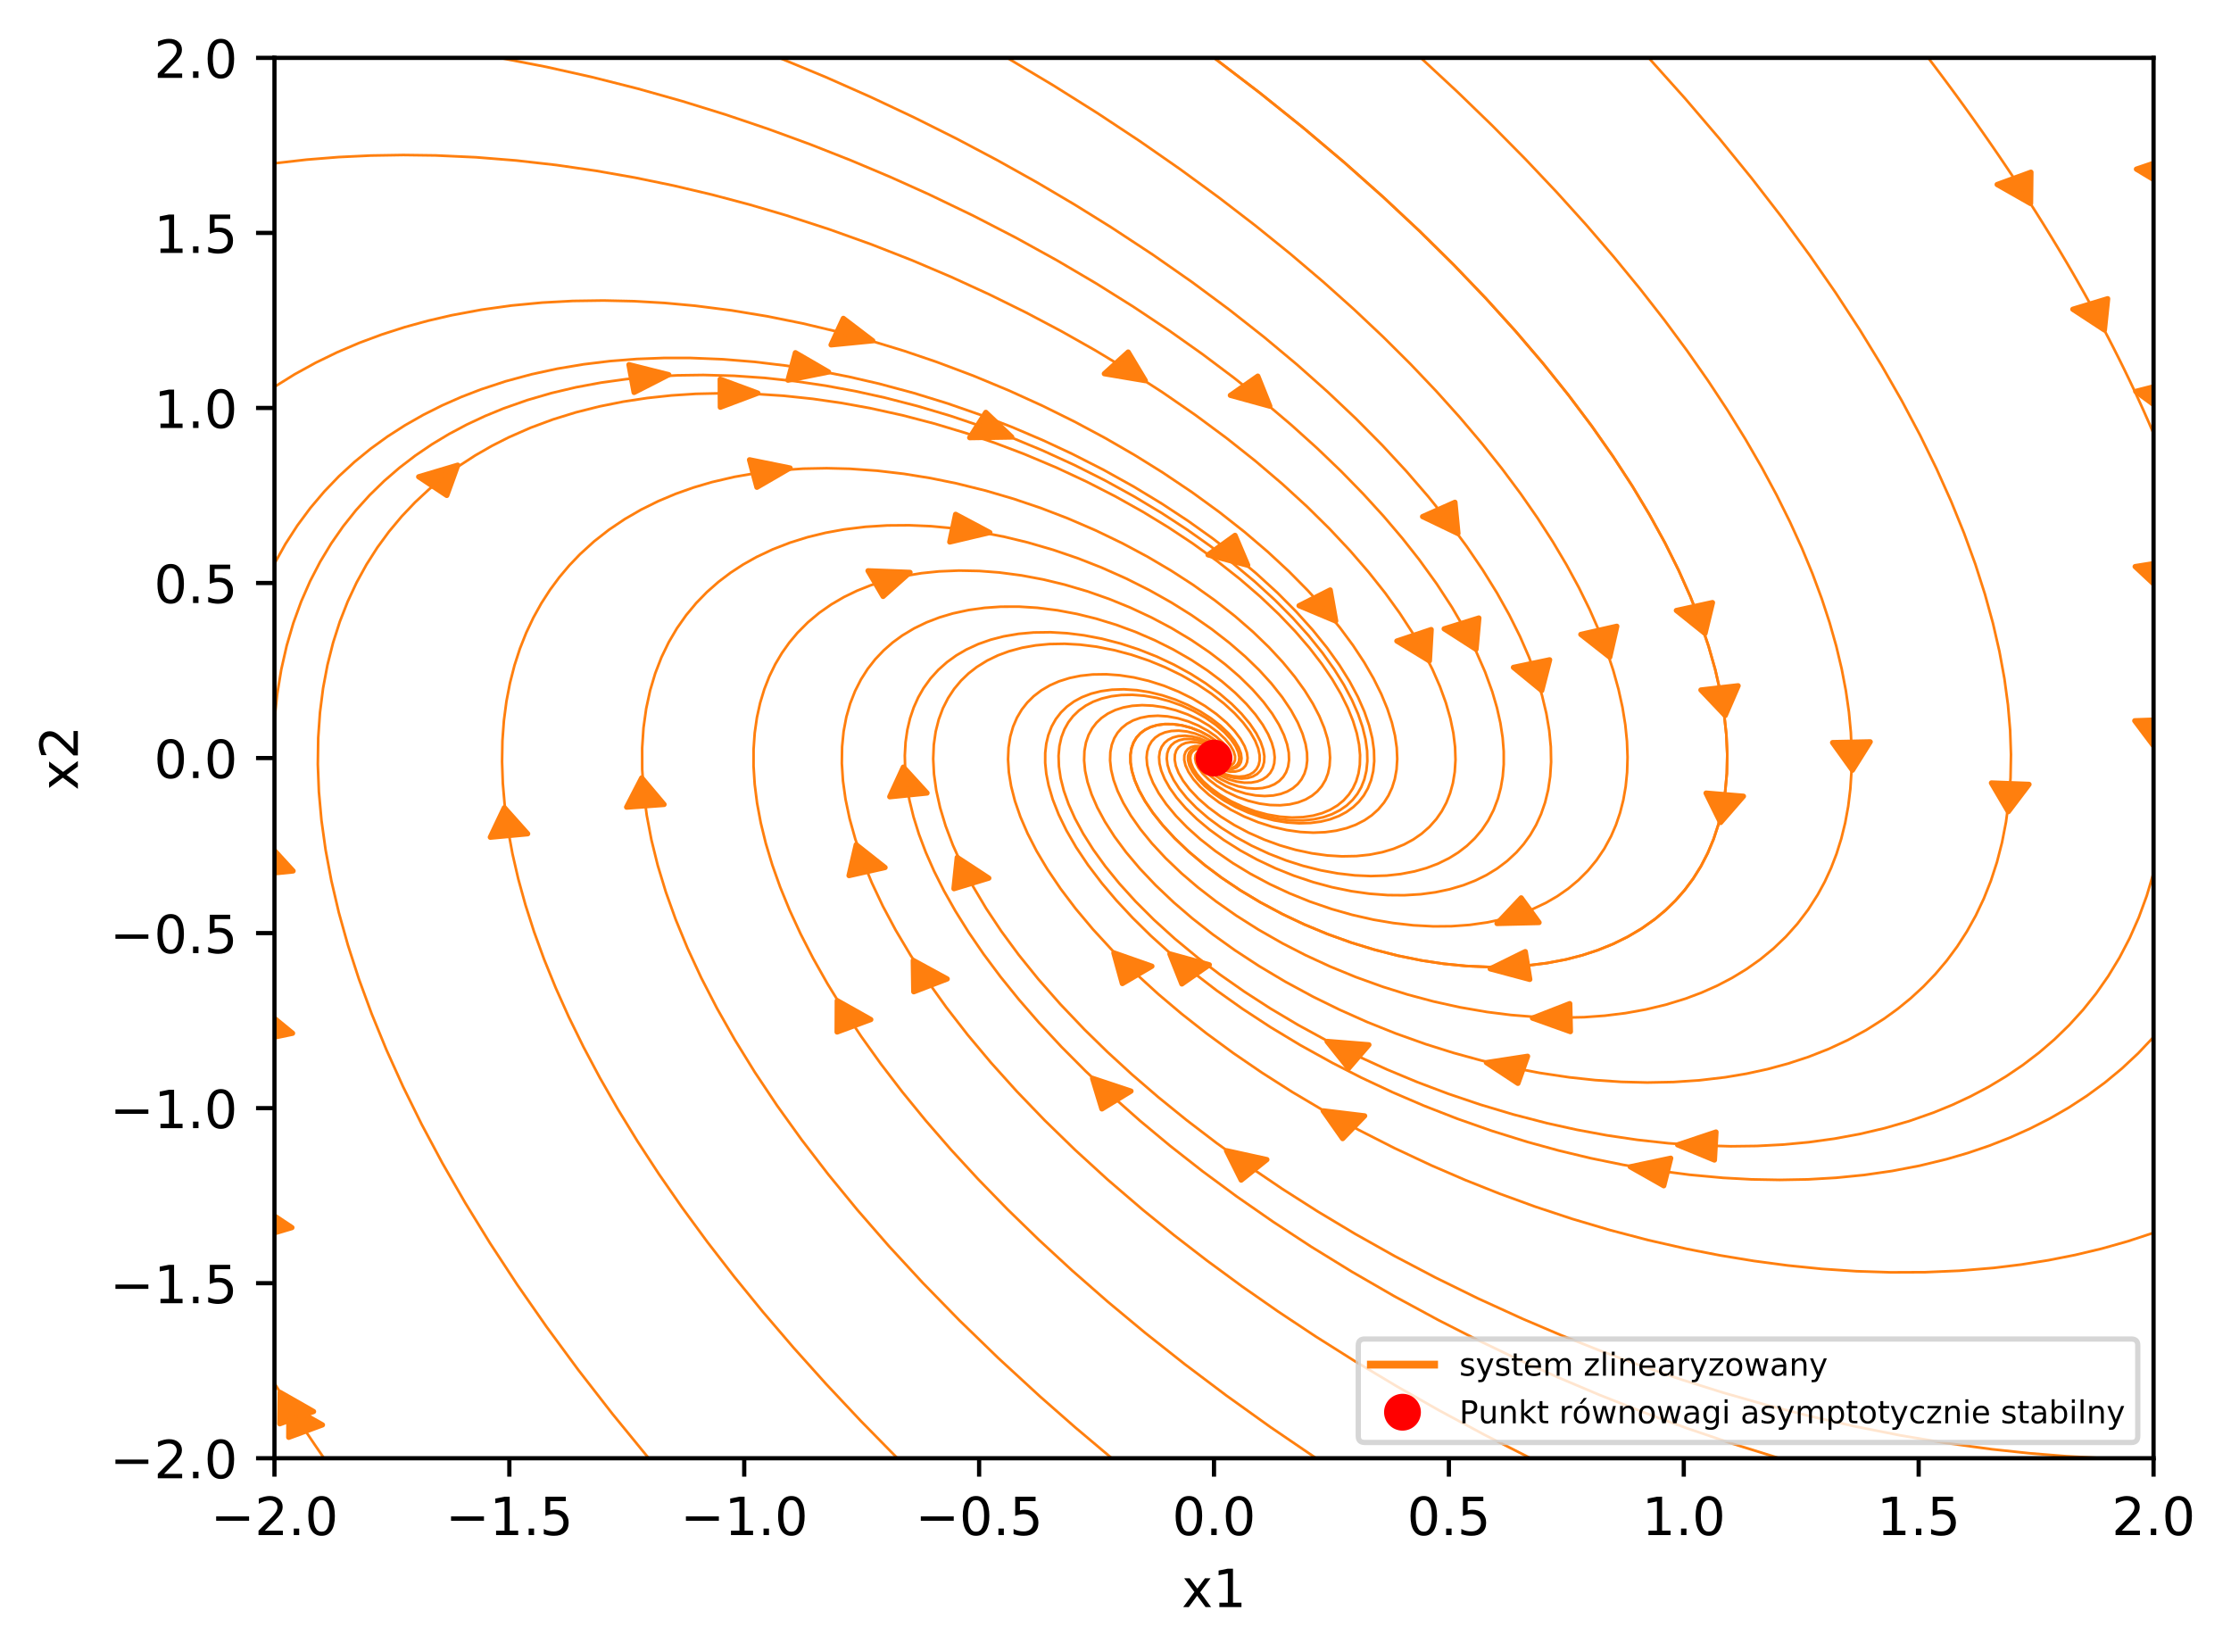<?xml version="1.0" encoding="utf-8" standalone="no"?>
<!DOCTYPE svg PUBLIC "-//W3C//DTD SVG 1.1//EN"
  "http://www.w3.org/Graphics/SVG/1.1/DTD/svg11.dtd">
<!-- Created with matplotlib (http://matplotlib.org/) -->
<svg height="314pt" version="1.1" viewBox="0 0 424 314" width="424pt" xmlns="http://www.w3.org/2000/svg" xmlns:xlink="http://www.w3.org/1999/xlink">
 <defs>
  <style type="text/css">
*{stroke-linecap:butt;stroke-linejoin:round;}
  </style>
 </defs>
 <g id="figure_1">
  <g id="patch_1">
   <path d="M 0 314.667 
L 424.433 314.667 
L 424.433 0 
L 0 0 
z
" style="fill:#ffffff;"/>
  </g>
  <g id="axes_1">
   <g id="patch_2">
    <path d="M 52.161 277.111 
L 409.281 277.111 
L 409.281 10.999 
L 52.161 10.999 
z
" style="fill:#ffffff;"/>
   </g>
   <g id="patch_3">
    <path clip-path="url(#pc68b552ccd)" d="M 327.871 135.98 
L 323.262 131.121 
L 326.748 130.724 
L 326.837 130.713 
L 326.837 130.714 
L 330.323 130.318 
z
" style="fill:#ff7f0e;stroke:#ff7f0e;stroke-linejoin:miter;"/>
   </g>
   <g id="patch_4">
    <path clip-path="url(#pc68b552ccd)" d="M 283.213 184.112 
L 289.876 180.833 
L 290.299 183.442 
L 290.31 183.508 
L 290.309 183.508 
L 290.732 186.117 
z
" style="fill:#ff7f0e;stroke:#ff7f0e;stroke-linejoin:miter;"/>
   </g>
   <g id="patch_5">
    <path clip-path="url(#pc68b552ccd)" d="M 352.053 146.363 
L 348.287 141.116 
L 351.812 141.044 
L 351.902 141.041 
L 351.902 141.042 
L 355.427 140.97 
z
" style="fill:#ff7f0e;stroke:#ff7f0e;stroke-linejoin:miter;"/>
   </g>
   <g id="patch_6">
    <path clip-path="url(#pc68b552ccd)" d="M 291.249 193.473 
L 298.329 190.721 
L 298.389 193.348 
L 298.392 193.415 
L 298.391 193.415 
L 298.452 196.042 
z
" style="fill:#ff7f0e;stroke:#ff7f0e;stroke-linejoin:miter;"/>
   </g>
   <g id="patch_7">
    <path clip-path="url(#pc68b552ccd)" d="M 381.684 154.235 
L 378.476 148.785 
L 381.998 148.918 
L 382.087 148.92 
L 382.087 148.921 
L 385.609 149.053 
z
" style="fill:#ff7f0e;stroke:#ff7f0e;stroke-linejoin:miter;"/>
   </g>
   <g id="patch_8">
    <path clip-path="url(#pc68b552ccd)" d="M 282.492 201.927 
L 290.313 200.724 
L 289.406 203.263 
L 289.384 203.328 
L 289.383 203.328 
L 288.477 205.867 
z
" style="fill:#ff7f0e;stroke:#ff7f0e;stroke-linejoin:miter;"/>
   </g>
   <g id="patch_9">
    <path clip-path="url(#pc68b552ccd)" d="M 385.907 38.675 
L 379.56 35.064 
L 382.728 33.909 
L 382.807 33.878 
L 382.808 33.88 
L 385.976 32.725 
z
" style="fill:#ff7f0e;stroke:#ff7f0e;stroke-linejoin:miter;"/>
   </g>
   <g id="patch_10">
    <path clip-path="url(#pc68b552ccd)" d="M 399.939 62.697 
L 393.942 58.769 
L 397.209 57.779 
L 397.291 57.752 
L 397.292 57.754 
L 400.559 56.765 
z
" style="fill:#ff7f0e;stroke:#ff7f0e;stroke-linejoin:miter;"/>
   </g>
   <g id="patch_11">
    <path clip-path="url(#pc68b552ccd)" d="M 412.243 35.882 
L 406.032 32.142 
L 409.242 31.053 
L 409.322 31.023 
L 409.323 31.025 
L 412.532 29.936 
z
" style="fill:#ff7f0e;stroke:#ff7f0e;stroke-linejoin:miter;"/>
   </g>
   <g id="patch_12">
    <path clip-path="url(#pc68b552ccd)" d="M 411.597 78.55 
L 405.903 74.378 
L 409.24 73.526 
L 409.323 73.503 
L 409.324 73.505 
L 412.66 72.653 
z
" style="fill:#ff7f0e;stroke:#ff7f0e;stroke-linejoin:miter;"/>
   </g>
   <g id="patch_13">
    <path clip-path="url(#pc68b552ccd)" d="M 410.77 112.319 
L 405.789 107.669 
L 409.238 107.121 
L 409.325 107.105 
L 409.325 107.107 
L 412.774 106.559 
z
" style="fill:#ff7f0e;stroke:#ff7f0e;stroke-linejoin:miter;"/>
   </g>
   <g id="patch_14">
    <path clip-path="url(#pc68b552ccd)" d="M 409.614 142.159 
L 405.714 136.967 
L 409.236 136.844 
L 409.326 136.84 
L 409.326 136.841 
L 412.848 136.719 
z
" style="fill:#ff7f0e;stroke:#ff7f0e;stroke-linejoin:miter;"/>
   </g>
   <g id="patch_15">
    <path clip-path="url(#pc68b552ccd)" d="M 318.834 217.556 
L 326.12 215.121 
L 325.972 217.747 
L 325.969 217.814 
L 325.968 217.813 
L 325.82 220.439 
z
" style="fill:#ff7f0e;stroke:#ff7f0e;stroke-linejoin:miter;"/>
   </g>
   <g id="patch_16">
    <path clip-path="url(#pc68b552ccd)" d="M 252.216 197.905 
L 260.155 198.543 
L 258.249 200.754 
L 258.201 200.81 
L 258.201 200.81 
L 256.294 203.02 
z
" style="fill:#ff7f0e;stroke:#ff7f0e;stroke-linejoin:miter;"/>
   </g>
   <g id="patch_17">
    <path clip-path="url(#pc68b552ccd)" d="M 309.836 221.728 
L 317.515 220.097 
L 316.863 222.68 
L 316.848 222.745 
L 316.847 222.745 
L 316.194 225.328 
z
" style="fill:#ff7f0e;stroke:#ff7f0e;stroke-linejoin:miter;"/>
   </g>
   <g id="patch_18">
    <path clip-path="url(#pc68b552ccd)" d="M 222.343 181.274 
L 229.83 183.342 
L 227.255 185.137 
L 227.191 185.183 
L 227.19 185.183 
L 224.615 186.978 
z
" style="fill:#ff7f0e;stroke:#ff7f0e;stroke-linejoin:miter;"/>
   </g>
   <g id="patch_19">
    <path clip-path="url(#pc68b552ccd)" d="M 251.468 211.094 
L 259.349 212.052 
L 257.285 214.183 
L 257.233 214.237 
L 257.232 214.237 
L 255.168 216.367 
z
" style="fill:#ff7f0e;stroke:#ff7f0e;stroke-linejoin:miter;"/>
   </g>
   <g id="patch_20">
    <path clip-path="url(#pc68b552ccd)" d="M 211.693 181.075 
L 218.916 183.612 
L 216.145 185.237 
L 216.075 185.279 
L 216.075 185.278 
L 213.303 186.903 
z
" style="fill:#ff7f0e;stroke:#ff7f0e;stroke-linejoin:miter;"/>
   </g>
   <g id="patch_21">
    <path clip-path="url(#pc68b552ccd)" d="M 233.103 218.676 
L 240.763 220.359 
L 238.358 222.281 
L 238.298 222.33 
L 238.297 222.33 
L 235.892 224.252 
z
" style="fill:#ff7f0e;stroke:#ff7f0e;stroke-linejoin:miter;"/>
   </g>
   <g id="patch_22">
    <path clip-path="url(#pc68b552ccd)" d="M 181.925 162.943 
L 187.919 166.874 
L 184.651 167.862 
L 184.569 167.888 
L 184.569 167.887 
L 181.301 168.875 
z
" style="fill:#ff7f0e;stroke:#ff7f0e;stroke-linejoin:miter;"/>
   </g>
   <g id="patch_23">
    <path clip-path="url(#pc68b552ccd)" d="M 207.649 204.92 
L 214.94 207.346 
L 212.213 209.013 
L 212.145 209.056 
L 212.144 209.055 
L 209.418 210.722 
z
" style="fill:#ff7f0e;stroke:#ff7f0e;stroke-linejoin:miter;"/>
   </g>
   <g id="patch_24">
    <path clip-path="url(#pc68b552ccd)" d="M 171.684 145.778 
L 176.177 150.697 
L 172.682 151.048 
L 172.594 151.057 
L 172.594 151.057 
L 169.099 151.408 
z
" style="fill:#ff7f0e;stroke:#ff7f0e;stroke-linejoin:miter;"/>
   </g>
   <g id="patch_25">
    <path clip-path="url(#pc68b552ccd)" d="M 173.569 182.513 
L 180.012 186.028 
L 176.876 187.23 
L 176.797 187.261 
L 176.797 187.26 
L 173.661 188.463 
z
" style="fill:#ff7f0e;stroke:#ff7f0e;stroke-linejoin:miter;"/>
   </g>
   <g id="patch_26">
    <path clip-path="url(#pc68b552ccd)" d="M 162.722 160.524 
L 168.201 164.853 
L 164.824 165.611 
L 164.739 165.631 
L 164.738 165.63 
L 161.362 166.388 
z
" style="fill:#ff7f0e;stroke:#ff7f0e;stroke-linejoin:miter;"/>
   </g>
   <g id="patch_27">
    <path clip-path="url(#pc68b552ccd)" d="M 159.12 190.159 
L 165.491 193.746 
L 162.332 194.913 
L 162.252 194.943 
L 162.252 194.942 
L 159.092 196.109 
z
" style="fill:#ff7f0e;stroke:#ff7f0e;stroke-linejoin:miter;"/>
   </g>
   <g id="patch_28">
    <path clip-path="url(#pc68b552ccd)" d="M 172.945 108.769 
L 167.833 113.34 
L 166.419 110.933 
L 166.383 110.872 
L 166.384 110.872 
L 164.97 108.464 
z
" style="fill:#ff7f0e;stroke:#ff7f0e;stroke-linejoin:miter;"/>
   </g>
   <g id="patch_29">
    <path clip-path="url(#pc68b552ccd)" d="M 121.959 147.827 
L 126.201 152.869 
L 122.691 153.122 
L 122.602 153.129 
L 122.602 153.128 
L 119.092 153.381 
z
" style="fill:#ff7f0e;stroke:#ff7f0e;stroke-linejoin:miter;"/>
   </g>
   <g id="patch_30">
    <path clip-path="url(#pc68b552ccd)" d="M 188.115 101.194 
L 180.504 102.996 
L 181.052 100.4 
L 181.065 100.335 
L 181.066 100.335 
L 181.614 97.739 
z
" style="fill:#ff7f0e;stroke:#ff7f0e;stroke-linejoin:miter;"/>
   </g>
   <g id="patch_31">
    <path clip-path="url(#pc68b552ccd)" d="M 95.854 153.487 
L 100.277 158.441 
L 96.777 158.764 
L 96.688 158.774 
L 96.688 158.773 
L 93.189 159.096 
z
" style="fill:#ff7f0e;stroke:#ff7f0e;stroke-linejoin:miter;"/>
   </g>
   <g id="patch_32">
    <path clip-path="url(#pc68b552ccd)" d="M 150.153 88.937 
L 143.853 92.593 
L 143.159 90.016 
L 143.141 89.951 
L 143.142 89.951 
L 142.448 87.375 
z
" style="fill:#ff7f0e;stroke:#ff7f0e;stroke-linejoin:miter;"/>
   </g>
   <g id="patch_33">
    <path clip-path="url(#pc68b552ccd)" d="M 86.988 88.399 
L 84.908 94.144 
L 82.274 92.397 
L 82.206 92.354 
L 82.207 92.353 
L 79.572 90.606 
z
" style="fill:#ff7f0e;stroke:#ff7f0e;stroke-linejoin:miter;"/>
   </g>
   <g id="patch_34">
    <path clip-path="url(#pc68b552ccd)" d="M 144.029 74.704 
L 136.899 77.384 
L 136.887 74.756 
L 136.886 74.689 
L 136.887 74.689 
L 136.874 72.061 
z
" style="fill:#ff7f0e;stroke:#ff7f0e;stroke-linejoin:miter;"/>
   </g>
   <g id="patch_35">
    <path clip-path="url(#pc68b552ccd)" d="M 54.909 267.182 
L 61.277 270.772 
L 58.117 271.938 
L 58.038 271.97 
L 58.037 271.967 
L 54.876 273.132 
z
" style="fill:#ff7f0e;stroke:#ff7f0e;stroke-linejoin:miter;"/>
   </g>
   <g id="patch_36">
    <path clip-path="url(#pc68b552ccd)" d="M 53.248 264.609 
L 59.588 268.228 
L 56.417 269.379 
L 56.339 269.41 
L 56.337 269.408 
L 53.167 270.559 
z
" style="fill:#ff7f0e;stroke:#ff7f0e;stroke-linejoin:miter;"/>
   </g>
   <g id="patch_37">
    <path clip-path="url(#pc68b552ccd)" d="M 49.506 229.326 
L 55.475 233.278 
L 52.201 234.255 
L 52.119 234.282 
L 52.118 234.28 
L 48.844 235.256 
z
" style="fill:#ff7f0e;stroke:#ff7f0e;stroke-linejoin:miter;"/>
   </g>
   <g id="patch_38">
    <path clip-path="url(#pc68b552ccd)" d="M 50.229 191.944 
L 55.598 196.348 
L 52.203 197.059 
L 52.118 197.079 
L 52.117 197.077 
L 48.722 197.787 
z
" style="fill:#ff7f0e;stroke:#ff7f0e;stroke-linejoin:miter;"/>
   </g>
   <g id="patch_39">
    <path clip-path="url(#pc68b552ccd)" d="M 51.195 160.594 
L 55.699 165.507 
L 52.205 165.863 
L 52.117 165.873 
L 52.116 165.872 
L 48.622 166.227 
z
" style="fill:#ff7f0e;stroke:#ff7f0e;stroke-linejoin:miter;"/>
   </g>
   <g id="patch_40">
    <path clip-path="url(#pc68b552ccd)" d="M 127.099 71.207 
L 120.511 74.571 
L 120.029 71.968 
L 120.016 71.902 
L 120.017 71.902 
L 119.535 69.298 
z
" style="fill:#ff7f0e;stroke:#ff7f0e;stroke-linejoin:miter;"/>
   </g>
   <g id="patch_41">
    <path clip-path="url(#pc68b552ccd)" d="M 192.276 83.048 
L 184.292 83.168 
L 185.805 80.794 
L 185.843 80.734 
L 185.844 80.734 
L 187.357 78.361 
z
" style="fill:#ff7f0e;stroke:#ff7f0e;stroke-linejoin:miter;"/>
   </g>
   <g id="patch_42">
    <path clip-path="url(#pc68b552ccd)" d="M 157.465 70.683 
L 149.759 72.245 
L 150.453 69.669 
L 150.47 69.604 
L 150.471 69.604 
L 151.164 67.027 
z
" style="fill:#ff7f0e;stroke:#ff7f0e;stroke-linejoin:miter;"/>
   </g>
   <g id="patch_43">
    <path clip-path="url(#pc68b552ccd)" d="M 237.124 107.409 
L 229.588 105.44 
L 232.12 103.611 
L 232.184 103.564 
L 232.184 103.565 
L 234.716 101.736 
z
" style="fill:#ff7f0e;stroke:#ff7f0e;stroke-linejoin:miter;"/>
   </g>
   <g id="patch_44">
    <path clip-path="url(#pc68b552ccd)" d="M 165.863 64.756 
L 157.946 65.534 
L 159.097 63.05 
L 159.125 62.987 
L 159.126 62.987 
L 160.278 60.503 
z
" style="fill:#ff7f0e;stroke:#ff7f0e;stroke-linejoin:miter;"/>
   </g>
   <g id="patch_45">
    <path clip-path="url(#pc68b552ccd)" d="M 253.849 118.012 
L 246.886 115.098 
L 249.806 113.624 
L 249.88 113.587 
L 249.88 113.587 
L 252.8 112.113 
z
" style="fill:#ff7f0e;stroke:#ff7f0e;stroke-linejoin:miter;"/>
   </g>
   <g id="patch_46">
    <path clip-path="url(#pc68b552ccd)" d="M 217.668 72.332 
L 209.881 71.015 
L 212.117 68.983 
L 212.172 68.931 
L 212.173 68.932 
L 214.409 66.9 
z
" style="fill:#ff7f0e;stroke:#ff7f0e;stroke-linejoin:miter;"/>
   </g>
   <g id="patch_47">
    <path clip-path="url(#pc68b552ccd)" d="M 271.655 125.583 
L 265.476 121.813 
L 268.694 120.739 
L 268.776 120.711 
L 268.776 120.712 
L 271.994 119.638 
z
" style="fill:#ff7f0e;stroke:#ff7f0e;stroke-linejoin:miter;"/>
   </g>
   <g id="patch_48">
    <path clip-path="url(#pc68b552ccd)" d="M 241.326 77.183 
L 233.834 75.124 
L 236.406 73.325 
L 236.47 73.279 
L 236.471 73.28 
L 239.043 71.482 
z
" style="fill:#ff7f0e;stroke:#ff7f0e;stroke-linejoin:miter;"/>
   </g>
   <g id="patch_49">
    <path clip-path="url(#pc68b552ccd)" d="M 280.517 123.38 
L 274.467 119.496 
L 277.721 118.483 
L 277.803 118.456 
L 277.803 118.457 
L 281.056 117.443 
z
" style="fill:#ff7f0e;stroke:#ff7f0e;stroke-linejoin:miter;"/>
   </g>
   <g id="patch_50">
    <path clip-path="url(#pc68b552ccd)" d="M 277.083 101.387 
L 270.366 98.169 
L 273.398 96.827 
L 273.474 96.792 
L 273.475 96.793 
L 276.507 95.452 
z
" style="fill:#ff7f0e;stroke:#ff7f0e;stroke-linejoin:miter;"/>
   </g>
   <g id="patch_51">
    <path clip-path="url(#pc68b552ccd)" d="M 293.002 131.226 
L 287.63 126.823 
L 291.025 126.112 
L 291.11 126.093 
L 291.111 126.094 
L 294.505 125.382 
z
" style="fill:#ff7f0e;stroke:#ff7f0e;stroke-linejoin:miter;"/>
   </g>
   <g id="patch_52">
    <path clip-path="url(#pc68b552ccd)" d="M 305.932 124.876 
L 300.436 120.559 
L 303.81 119.794 
L 303.895 119.774 
L 303.896 119.775 
L 307.27 119.01 
z
" style="fill:#ff7f0e;stroke:#ff7f0e;stroke-linejoin:miter;"/>
   </g>
   <g id="patch_53">
    <path clip-path="url(#pc68b552ccd)" d="M 284.511 175.491 
L 289.102 170.622 
L 290.777 172.935 
L 290.819 172.993 
L 290.819 172.993 
L 292.493 175.306 
z
" style="fill:#ff7f0e;stroke:#ff7f0e;stroke-linejoin:miter;"/>
   </g>
   <g id="patch_54">
    <path clip-path="url(#pc68b552ccd)" d="M 324.036 120.369 
L 318.599 116.011 
L 321.983 115.271 
L 322.068 115.251 
L 322.068 115.252 
L 325.452 114.512 
z
" style="fill:#ff7f0e;stroke:#ff7f0e;stroke-linejoin:miter;"/>
   </g>
   <g id="patch_55">
    <path clip-path="url(#pc68b552ccd)" d="M 326.993 156.303 
L 324.239 150.717 
L 327.744 151.01 
L 327.833 151.017 
L 327.833 151.017 
L 331.337 151.31 
z
" style="fill:#ff7f0e;stroke:#ff7f0e;stroke-linejoin:miter;"/>
   </g>
   <g id="matplotlib.axis_1">
    <g id="xtick_1">
     <g id="line2d_1">
      <defs>
       <path d="M 0 0 
L 0 3.5 
" id="mdac28d49d3" style="stroke:#000000;stroke-width:0.8;"/>
      </defs>
      <g>
       <use style="stroke:#000000;stroke-width:0.8;" x="52.161" xlink:href="#mdac28d49d3" y="277.111"/>
      </g>
     </g>
     <g id="text_1">
      <!-- −2.0 -->
      <defs>
       <path d="M 10.594 35.5 
L 73.188 35.5 
L 73.188 27.203 
L 10.594 27.203 
z
" id="DejaVuSans-2212"/>
       <path d="M 19.188 8.297 
L 53.609 8.297 
L 53.609 0 
L 7.328 0 
L 7.328 8.297 
Q 12.938 14.109 22.625 23.891 
Q 32.328 33.688 34.812 36.531 
Q 39.547 41.844 41.422 45.531 
Q 43.312 49.219 43.312 52.781 
Q 43.312 58.594 39.234 62.25 
Q 35.156 65.922 28.609 65.922 
Q 23.969 65.922 18.812 64.312 
Q 13.672 62.703 7.812 59.422 
L 7.812 69.391 
Q 13.766 71.781 18.938 73 
Q 24.125 74.219 28.422 74.219 
Q 39.75 74.219 46.484 68.547 
Q 53.219 62.891 53.219 53.422 
Q 53.219 48.922 51.531 44.891 
Q 49.859 40.875 45.406 35.406 
Q 44.188 33.984 37.641 27.219 
Q 31.109 20.453 19.188 8.297 
" id="DejaVuSans-32"/>
       <path d="M 10.688 12.406 
L 21 12.406 
L 21 0 
L 10.688 0 
z
" id="DejaVuSans-2e"/>
       <path d="M 31.781 66.406 
Q 24.172 66.406 20.328 58.906 
Q 16.5 51.422 16.5 36.375 
Q 16.5 21.391 20.328 13.891 
Q 24.172 6.391 31.781 6.391 
Q 39.453 6.391 43.281 13.891 
Q 47.125 21.391 47.125 36.375 
Q 47.125 51.422 43.281 58.906 
Q 39.453 66.406 31.781 66.406 
M 31.781 74.219 
Q 44.047 74.219 50.516 64.516 
Q 56.984 54.828 56.984 36.375 
Q 56.984 17.969 50.516 8.266 
Q 44.047 -1.422 31.781 -1.422 
Q 19.531 -1.422 13.062 8.266 
Q 6.594 17.969 6.594 36.375 
Q 6.594 54.828 13.062 64.516 
Q 19.531 74.219 31.781 74.219 
" id="DejaVuSans-30"/>
      </defs>
      <g transform="translate(40.02 291.71)scale(0.1 -0.1)">
       <use xlink:href="#DejaVuSans-2212"/>
       <use x="83.789" xlink:href="#DejaVuSans-32"/>
       <use x="147.412" xlink:href="#DejaVuSans-2e"/>
       <use x="179.199" xlink:href="#DejaVuSans-30"/>
      </g>
     </g>
    </g>
    <g id="xtick_2">
     <g id="line2d_2">
      <g>
       <use style="stroke:#000000;stroke-width:0.8;" x="96.801" xlink:href="#mdac28d49d3" y="277.111"/>
      </g>
     </g>
     <g id="text_2">
      <!-- −1.5 -->
      <defs>
       <path d="M 12.406 8.297 
L 28.516 8.297 
L 28.516 63.922 
L 10.984 60.406 
L 10.984 69.391 
L 28.422 72.906 
L 38.281 72.906 
L 38.281 8.297 
L 54.391 8.297 
L 54.391 0 
L 12.406 0 
z
" id="DejaVuSans-31"/>
       <path d="M 10.797 72.906 
L 49.516 72.906 
L 49.516 64.594 
L 19.828 64.594 
L 19.828 46.734 
Q 21.969 47.469 24.109 47.828 
Q 26.266 48.188 28.422 48.188 
Q 40.625 48.188 47.75 41.5 
Q 54.891 34.812 54.891 23.391 
Q 54.891 11.625 47.562 5.094 
Q 40.234 -1.422 26.906 -1.422 
Q 22.312 -1.422 17.547 -0.641 
Q 12.797 0.141 7.719 1.703 
L 7.719 11.625 
Q 12.109 9.234 16.797 8.062 
Q 21.484 6.891 26.703 6.891 
Q 35.156 6.891 40.078 11.328 
Q 45.016 15.766 45.016 23.391 
Q 45.016 31 40.078 35.438 
Q 35.156 39.891 26.703 39.891 
Q 22.75 39.891 18.812 39.016 
Q 14.891 38.141 10.797 36.281 
z
" id="DejaVuSans-35"/>
      </defs>
      <g transform="translate(84.66 291.71)scale(0.1 -0.1)">
       <use xlink:href="#DejaVuSans-2212"/>
       <use x="83.789" xlink:href="#DejaVuSans-31"/>
       <use x="147.412" xlink:href="#DejaVuSans-2e"/>
       <use x="179.199" xlink:href="#DejaVuSans-35"/>
      </g>
     </g>
    </g>
    <g id="xtick_3">
     <g id="line2d_3">
      <g>
       <use style="stroke:#000000;stroke-width:0.8;" x="141.441" xlink:href="#mdac28d49d3" y="277.111"/>
      </g>
     </g>
     <g id="text_3">
      <!-- −1.0 -->
      <g transform="translate(129.3 291.71)scale(0.1 -0.1)">
       <use xlink:href="#DejaVuSans-2212"/>
       <use x="83.789" xlink:href="#DejaVuSans-31"/>
       <use x="147.412" xlink:href="#DejaVuSans-2e"/>
       <use x="179.199" xlink:href="#DejaVuSans-30"/>
      </g>
     </g>
    </g>
    <g id="xtick_4">
     <g id="line2d_4">
      <g>
       <use style="stroke:#000000;stroke-width:0.8;" x="186.081" xlink:href="#mdac28d49d3" y="277.111"/>
      </g>
     </g>
     <g id="text_4">
      <!-- −0.5 -->
      <g transform="translate(173.94 291.71)scale(0.1 -0.1)">
       <use xlink:href="#DejaVuSans-2212"/>
       <use x="83.789" xlink:href="#DejaVuSans-30"/>
       <use x="147.412" xlink:href="#DejaVuSans-2e"/>
       <use x="179.199" xlink:href="#DejaVuSans-35"/>
      </g>
     </g>
    </g>
    <g id="xtick_5">
     <g id="line2d_5">
      <g>
       <use style="stroke:#000000;stroke-width:0.8;" x="230.721" xlink:href="#mdac28d49d3" y="277.111"/>
      </g>
     </g>
     <g id="text_5">
      <!-- 0.0 -->
      <g transform="translate(222.769 291.71)scale(0.1 -0.1)">
       <use xlink:href="#DejaVuSans-30"/>
       <use x="63.623" xlink:href="#DejaVuSans-2e"/>
       <use x="95.41" xlink:href="#DejaVuSans-30"/>
      </g>
     </g>
    </g>
    <g id="xtick_6">
     <g id="line2d_6">
      <g>
       <use style="stroke:#000000;stroke-width:0.8;" x="275.361" xlink:href="#mdac28d49d3" y="277.111"/>
      </g>
     </g>
     <g id="text_6">
      <!-- 0.5 -->
      <g transform="translate(267.409 291.71)scale(0.1 -0.1)">
       <use xlink:href="#DejaVuSans-30"/>
       <use x="63.623" xlink:href="#DejaVuSans-2e"/>
       <use x="95.41" xlink:href="#DejaVuSans-35"/>
      </g>
     </g>
    </g>
    <g id="xtick_7">
     <g id="line2d_7">
      <g>
       <use style="stroke:#000000;stroke-width:0.8;" x="320.001" xlink:href="#mdac28d49d3" y="277.111"/>
      </g>
     </g>
     <g id="text_7">
      <!-- 1.0 -->
      <g transform="translate(312.049 291.71)scale(0.1 -0.1)">
       <use xlink:href="#DejaVuSans-31"/>
       <use x="63.623" xlink:href="#DejaVuSans-2e"/>
       <use x="95.41" xlink:href="#DejaVuSans-30"/>
      </g>
     </g>
    </g>
    <g id="xtick_8">
     <g id="line2d_8">
      <g>
       <use style="stroke:#000000;stroke-width:0.8;" x="364.641" xlink:href="#mdac28d49d3" y="277.111"/>
      </g>
     </g>
     <g id="text_8">
      <!-- 1.5 -->
      <g transform="translate(356.689 291.71)scale(0.1 -0.1)">
       <use xlink:href="#DejaVuSans-31"/>
       <use x="63.623" xlink:href="#DejaVuSans-2e"/>
       <use x="95.41" xlink:href="#DejaVuSans-35"/>
      </g>
     </g>
    </g>
    <g id="xtick_9">
     <g id="line2d_9">
      <g>
       <use style="stroke:#000000;stroke-width:0.8;" x="409.281" xlink:href="#mdac28d49d3" y="277.111"/>
      </g>
     </g>
     <g id="text_9">
      <!-- 2.0 -->
      <g transform="translate(401.329 291.71)scale(0.1 -0.1)">
       <use xlink:href="#DejaVuSans-32"/>
       <use x="63.623" xlink:href="#DejaVuSans-2e"/>
       <use x="95.41" xlink:href="#DejaVuSans-30"/>
      </g>
     </g>
    </g>
    <g id="text_10">
     <!-- x1 -->
     <defs>
      <path d="M 54.891 54.688 
L 35.109 28.078 
L 55.906 0 
L 45.312 0 
L 29.391 21.484 
L 13.484 0 
L 2.875 0 
L 24.125 28.609 
L 4.688 54.688 
L 15.281 54.688 
L 29.781 35.203 
L 44.281 54.688 
z
" id="DejaVuSans-78"/>
     </defs>
     <g transform="translate(224.58 305.388)scale(0.1 -0.1)">
      <use xlink:href="#DejaVuSans-78"/>
      <use x="59.18" xlink:href="#DejaVuSans-31"/>
     </g>
    </g>
   </g>
   <g id="matplotlib.axis_2">
    <g id="ytick_1">
     <g id="line2d_10">
      <defs>
       <path d="M 0 0 
L -3.5 0 
" id="m71294a1a9b" style="stroke:#000000;stroke-width:0.8;"/>
      </defs>
      <g>
       <use style="stroke:#000000;stroke-width:0.8;" x="52.161" xlink:href="#m71294a1a9b" y="277.111"/>
      </g>
     </g>
     <g id="text_11">
      <!-- −2.0 -->
      <g transform="translate(20.878 280.91)scale(0.1 -0.1)">
       <use xlink:href="#DejaVuSans-2212"/>
       <use x="83.789" xlink:href="#DejaVuSans-32"/>
       <use x="147.412" xlink:href="#DejaVuSans-2e"/>
       <use x="179.199" xlink:href="#DejaVuSans-30"/>
      </g>
     </g>
    </g>
    <g id="ytick_2">
     <g id="line2d_11">
      <g>
       <use style="stroke:#000000;stroke-width:0.8;" x="52.161" xlink:href="#m71294a1a9b" y="243.847"/>
      </g>
     </g>
     <g id="text_12">
      <!-- −1.5 -->
      <g transform="translate(20.878 247.646)scale(0.1 -0.1)">
       <use xlink:href="#DejaVuSans-2212"/>
       <use x="83.789" xlink:href="#DejaVuSans-31"/>
       <use x="147.412" xlink:href="#DejaVuSans-2e"/>
       <use x="179.199" xlink:href="#DejaVuSans-35"/>
      </g>
     </g>
    </g>
    <g id="ytick_3">
     <g id="line2d_12">
      <g>
       <use style="stroke:#000000;stroke-width:0.8;" x="52.161" xlink:href="#m71294a1a9b" y="210.583"/>
      </g>
     </g>
     <g id="text_13">
      <!-- −1.0 -->
      <g transform="translate(20.878 214.382)scale(0.1 -0.1)">
       <use xlink:href="#DejaVuSans-2212"/>
       <use x="83.789" xlink:href="#DejaVuSans-31"/>
       <use x="147.412" xlink:href="#DejaVuSans-2e"/>
       <use x="179.199" xlink:href="#DejaVuSans-30"/>
      </g>
     </g>
    </g>
    <g id="ytick_4">
     <g id="line2d_13">
      <g>
       <use style="stroke:#000000;stroke-width:0.8;" x="52.161" xlink:href="#m71294a1a9b" y="177.319"/>
      </g>
     </g>
     <g id="text_14">
      <!-- −0.5 -->
      <g transform="translate(20.878 181.118)scale(0.1 -0.1)">
       <use xlink:href="#DejaVuSans-2212"/>
       <use x="83.789" xlink:href="#DejaVuSans-30"/>
       <use x="147.412" xlink:href="#DejaVuSans-2e"/>
       <use x="179.199" xlink:href="#DejaVuSans-35"/>
      </g>
     </g>
    </g>
    <g id="ytick_5">
     <g id="line2d_14">
      <g>
       <use style="stroke:#000000;stroke-width:0.8;" x="52.161" xlink:href="#m71294a1a9b" y="144.055"/>
      </g>
     </g>
     <g id="text_15">
      <!-- 0.0 -->
      <g transform="translate(29.258 147.854)scale(0.1 -0.1)">
       <use xlink:href="#DejaVuSans-30"/>
       <use x="63.623" xlink:href="#DejaVuSans-2e"/>
       <use x="95.41" xlink:href="#DejaVuSans-30"/>
      </g>
     </g>
    </g>
    <g id="ytick_6">
     <g id="line2d_15">
      <g>
       <use style="stroke:#000000;stroke-width:0.8;" x="52.161" xlink:href="#m71294a1a9b" y="110.791"/>
      </g>
     </g>
     <g id="text_16">
      <!-- 0.5 -->
      <g transform="translate(29.258 114.59)scale(0.1 -0.1)">
       <use xlink:href="#DejaVuSans-30"/>
       <use x="63.623" xlink:href="#DejaVuSans-2e"/>
       <use x="95.41" xlink:href="#DejaVuSans-35"/>
      </g>
     </g>
    </g>
    <g id="ytick_7">
     <g id="line2d_16">
      <g>
       <use style="stroke:#000000;stroke-width:0.8;" x="52.161" xlink:href="#m71294a1a9b" y="77.527"/>
      </g>
     </g>
     <g id="text_17">
      <!-- 1.0 -->
      <g transform="translate(29.258 81.326)scale(0.1 -0.1)">
       <use xlink:href="#DejaVuSans-31"/>
       <use x="63.623" xlink:href="#DejaVuSans-2e"/>
       <use x="95.41" xlink:href="#DejaVuSans-30"/>
      </g>
     </g>
    </g>
    <g id="ytick_8">
     <g id="line2d_17">
      <g>
       <use style="stroke:#000000;stroke-width:0.8;" x="52.161" xlink:href="#m71294a1a9b" y="44.263"/>
      </g>
     </g>
     <g id="text_18">
      <!-- 1.5 -->
      <g transform="translate(29.258 48.062)scale(0.1 -0.1)">
       <use xlink:href="#DejaVuSans-31"/>
       <use x="63.623" xlink:href="#DejaVuSans-2e"/>
       <use x="95.41" xlink:href="#DejaVuSans-35"/>
      </g>
     </g>
    </g>
    <g id="ytick_9">
     <g id="line2d_18">
      <g>
       <use style="stroke:#000000;stroke-width:0.8;" x="52.161" xlink:href="#m71294a1a9b" y="10.999"/>
      </g>
     </g>
     <g id="text_19">
      <!-- 2.0 -->
      <g transform="translate(29.258 14.798)scale(0.1 -0.1)">
       <use xlink:href="#DejaVuSans-32"/>
       <use x="63.623" xlink:href="#DejaVuSans-2e"/>
       <use x="95.41" xlink:href="#DejaVuSans-30"/>
      </g>
     </g>
    </g>
    <g id="text_20">
     <!-- x2 -->
     <g transform="translate(14.798 150.196)rotate(-90)scale(0.1 -0.1)">
      <use xlink:href="#DejaVuSans-78"/>
      <use x="59.18" xlink:href="#DejaVuSans-32"/>
     </g>
    </g>
   </g>
   <g id="line2d_19">
    <path clip-path="url(#pc68b552ccd)" d="M 230.721 10.999 
L 239.426 17.649 
L 247.685 24.283 
L 255.5 30.885 
L 262.873 37.441 
L 269.809 43.938 
L 276.311 50.361 
L 282.384 56.7 
L 288.036 62.943 
L 293.272 69.079 
L 298.1 75.099 
L 302.529 80.993 
L 306.566 86.753 
L 310.222 92.372 
L 313.505 97.843 
L 316.427 103.16 
L 318.997 108.318 
L 321.226 113.31 
L 323.126 118.135 
L 324.708 122.787 
L 325.984 127.264 
L 326.966 131.564 
L 327.665 135.685 
L 328.093 139.625 
L 328.263 143.383 
L 328.187 146.96 
L 327.877 150.356 
L 327.346 153.57 
L 326.605 156.605 
L 325.666 159.461 
L 324.541 162.14 
L 323.243 164.644 
L 321.782 166.976 
L 320.171 169.138 
L 318.42 171.134 
L 316.54 172.967 
L 314.543 174.639 
L 312.007 176.441 
L 309.334 178.024 
L 306.542 179.396 
L 303.648 180.565 
L 300.668 181.539 
L 297.617 182.325 
L 293.988 183.015 
L 290.305 183.475 
L 286.588 183.717 
L 282.859 183.755 
L 278.605 183.566 
L 274.384 183.149 
L 270.219 182.524 
L 265.626 181.596 
L 261.159 180.457 
L 256.84 179.135 
L 252.242 177.482 
L 247.876 175.668 
L 243.763 173.726 
L 239.547 171.479 
L 235.67 169.152 
L 232.14 166.78 
L 228.961 164.395 
L 225.894 161.812 
L 223.239 159.281 
L 220.986 156.829 
L 219.119 154.481 
L 217.621 152.258 
L 216.47 150.175 
L 215.642 148.244 
L 215.112 146.475 
L 214.854 144.873 
L 214.839 143.442 
L 215.042 142.18 
L 215.434 141.087 
L 215.989 140.157 
L 216.745 139.328 
L 217.629 138.675 
L 218.691 138.155 
L 219.919 137.793 
L 221.373 137.6 
L 222.935 137.615 
L 224.636 137.85 
L 226.404 138.317 
L 228.146 139.002 
L 229.761 139.867 
L 231.15 140.853 
L 232.229 141.882 
L 232.929 142.841 
L 233.262 143.643 
L 233.297 144.266 
L 233.112 144.705 
L 232.755 144.986 
L 232.227 145.109 
L 231.55 145.028 
L 230.857 144.725 
L 230.387 144.295 
L 230.313 143.98 
L 230.478 143.883 
L 230.749 143.984 
L 230.783 144.075 
L 230.721 144.055 
" style="fill:none;stroke:#ff7f0e;stroke-linecap:square;stroke-width:0.5;"/>
   </g>
   <g id="line2d_20">
    <path clip-path="url(#pc68b552ccd)" d="M 270.025 10.999 
L 276.993 17.468 
L 283.616 23.882 
L 289.897 30.232 
L 295.838 36.513 
L 301.444 42.715 
L 306.719 48.834 
L 311.668 54.861 
L 316.297 60.793 
L 320.609 66.622 
L 324.612 72.344 
L 328.31 77.955 
L 331.71 83.448 
L 334.819 88.822 
L 337.642 94.071 
L 340.187 99.194 
L 342.461 104.185 
L 344.47 109.043 
L 346.222 113.766 
L 347.724 118.351 
L 348.984 122.797 
L 350.009 127.101 
L 350.807 131.264 
L 351.385 135.283 
L 351.751 139.158 
L 351.913 142.89 
L 351.879 146.476 
L 351.656 149.919 
L 351.252 153.217 
L 350.675 156.371 
L 349.932 159.382 
L 349.032 162.252 
L 347.981 164.98 
L 346.788 167.568 
L 345.459 170.018 
L 343.62 172.889 
L 341.594 175.549 
L 339.398 178.003 
L 337.043 180.254 
L 334.544 182.307 
L 331.914 184.167 
L 329.166 185.838 
L 326.311 187.326 
L 323.363 188.636 
L 320.332 189.773 
L 316.603 190.918 
L 312.792 191.832 
L 308.915 192.527 
L 304.992 193.011 
L 301.037 193.297 
L 296.405 193.392 
L 291.775 193.248 
L 287.169 192.88 
L 282.608 192.307 
L 277.474 191.42 
L 272.446 190.31 
L 267.549 189.002 
L 262.802 187.517 
L 257.662 185.666 
L 252.757 183.651 
L 248.103 181.504 
L 243.715 179.251 
L 239.165 176.657 
L 234.968 174 
L 231.129 171.311 
L 227.652 168.619 
L 224.535 165.949 
L 221.517 163.066 
L 218.918 160.266 
L 216.726 157.572 
L 214.922 155.004 
L 213.486 152.578 
L 212.398 150.308 
L 211.632 148.202 
L 211.165 146.268 
L 210.97 144.51 
L 211.022 142.93 
L 211.294 141.528 
L 211.759 140.3 
L 212.394 139.244 
L 213.172 138.352 
L 214.156 137.56 
L 215.35 136.901 
L 216.744 136.408 
L 218.317 136.106 
L 220.038 136.012 
L 221.863 136.134 
L 223.841 136.495 
L 225.796 137.075 
L 227.742 137.88 
L 229.572 138.879 
L 231.126 139.973 
L 232.393 141.134 
L 233.278 142.242 
L 233.774 143.203 
L 233.941 143.987 
L 233.849 144.584 
L 233.566 145 
L 233.111 145.267 
L 232.494 145.367 
L 231.724 145.257 
L 230.94 144.918 
L 230.372 144.444 
L 230.196 144.046 
L 230.314 143.865 
L 230.584 143.867 
L 230.806 144.061 
L 230.759 144.09 
L 230.721 144.055 
" style="fill:none;stroke:#ff7f0e;stroke-linecap:square;stroke-width:0.5;"/>
   </g>
   <g id="line2d_21">
    <path clip-path="url(#pc68b552ccd)" d="M 313.332 10.999 
L 320.266 18.733 
L 326.788 26.36 
L 332.904 33.873 
L 338.619 41.264 
L 343.942 48.526 
L 348.878 55.654 
L 353.435 62.64 
L 357.621 69.481 
L 361.444 76.17 
L 364.912 82.703 
L 368.034 89.076 
L 370.817 95.285 
L 373.272 101.328 
L 375.408 107.201 
L 377.232 112.901 
L 378.755 118.426 
L 379.987 123.775 
L 380.936 128.946 
L 381.612 133.938 
L 382.025 138.75 
L 382.185 143.382 
L 382.101 147.834 
L 381.782 152.104 
L 381.24 156.195 
L 380.482 160.106 
L 379.519 163.839 
L 378.361 167.394 
L 377.017 170.774 
L 375.496 173.979 
L 373.807 177.011 
L 371.961 179.873 
L 369.965 182.566 
L 367.829 185.093 
L 365.562 187.457 
L 363.173 189.66 
L 360.669 191.706 
L 358.06 193.596 
L 354.662 195.746 
L 351.128 197.665 
L 347.473 199.359 
L 343.711 200.836 
L 339.857 202.103 
L 335.926 203.167 
L 331.929 204.034 
L 327.881 204.713 
L 322.972 205.289 
L 318.026 205.618 
L 313.064 205.713 
L 308.103 205.587 
L 303.161 205.253 
L 298.253 204.725 
L 292.592 203.881 
L 287.02 202.811 
L 281.559 201.535 
L 276.227 200.074 
L 271.04 198.446 
L 265.308 196.407 
L 259.805 194.203 
L 254.546 191.859 
L 249.544 189.403 
L 244.24 186.532 
L 239.287 183.58 
L 234.694 180.576 
L 230.466 177.548 
L 226.604 174.522 
L 223.106 171.519 
L 219.641 168.238 
L 216.611 165.04 
L 214.004 161.946 
L 211.804 158.976 
L 209.993 156.147 
L 208.551 153.473 
L 207.458 150.963 
L 206.69 148.626 
L 206.223 146.469 
L 206.034 144.494 
L 206.097 142.702 
L 206.389 141.094 
L 206.884 139.667 
L 207.558 138.418 
L 208.389 137.341 
L 209.353 136.43 
L 210.541 135.612 
L 211.959 134.927 
L 213.471 134.442 
L 215.178 134.126 
L 217.059 134.004 
L 219.077 134.093 
L 221.186 134.403 
L 223.454 134.967 
L 225.674 135.753 
L 227.775 136.726 
L 229.768 137.896 
L 231.474 139.156 
L 232.844 140.44 
L 233.845 141.681 
L 234.453 142.778 
L 234.721 143.703 
L 234.71 144.443 
L 234.482 144.998 
L 234.079 145.39 
L 233.507 145.629 
L 232.767 145.69 
L 231.901 145.535 
L 231.028 145.154 
L 230.365 144.634 
L 230.077 144.156 
L 230.126 143.878 
L 230.356 143.788 
L 230.701 143.895 
L 230.821 144.08 
L 230.799 144.096 
L 230.704 144.059 
L 230.721 144.055 
" style="fill:none;stroke:#ff7f0e;stroke-linecap:square;stroke-width:0.5;"/>
   </g>
   <g id="line2d_22">
    <path clip-path="url(#pc68b552ccd)" d="M 366.459 10.999 
L 368.228 13.336 
L 369.967 15.663 
L 371.675 17.979 
L 373.351 20.285 
L 374.997 22.58 
L 376.612 24.864 
L 378.196 27.138 
L 379.75 29.401 
L 381.273 31.652 
L 382.767 33.892 
L 384.23 36.121 
L 385.664 38.339 
L 387.068 40.545 
L 388.442 42.739 
L 389.787 44.922 
L 391.103 47.092 
L 392.389 49.251 
L 393.647 51.398 
L 394.876 53.532 
L 396.077 55.655 
L 397.249 57.765 
L 398.393 59.862 
L 399.509 61.947 
L 400.597 64.02 
L 401.657 66.08 
L 402.69 68.127 
L 403.695 70.161 
L 404.673 72.183 
L 405.624 74.191 
L 406.548 76.187 
L 407.446 78.169 
L 408.317 80.138 
L 409.161 82.094 
L 409.98 84.037 
" style="fill:none;stroke:#ff7f0e;stroke-linecap:square;stroke-width:0.5;"/>
   </g>
   <g id="line2d_23">
    <path clip-path="url(#pc68b552ccd)" d="M 409.281 31.036 
L 410.781 33.49 
" style="fill:none;stroke:#ff7f0e;stroke-linecap:square;stroke-width:0.5;"/>
   </g>
   <g id="line2d_24">
    <path clip-path="url(#pc68b552ccd)" d="M 409.281 73.513 
L 410.214 75.543 
" style="fill:none;stroke:#ff7f0e;stroke-linecap:square;stroke-width:0.5;"/>
   </g>
   <g id="line2d_25">
    <path clip-path="url(#pc68b552ccd)" d="M 409.281 107.112 
L 409.765 108.806 
" style="fill:none;stroke:#ff7f0e;stroke-linecap:square;stroke-width:0.5;"/>
   </g>
   <g id="line2d_26">
    <path clip-path="url(#pc68b552ccd)" d="M 409.281 136.841 
L 409.368 138.237 
" style="fill:none;stroke:#ff7f0e;stroke-linecap:square;stroke-width:0.5;"/>
   </g>
   <g id="line2d_27">
    <path clip-path="url(#pc68b552ccd)" d="M 409.281 165.869 
L 407.993 170.212 
L 406.477 174.344 
L 404.745 178.267 
L 402.808 181.982 
L 400.677 185.492 
L 398.363 188.8 
L 395.877 191.907 
L 393.229 194.818 
L 390.43 197.535 
L 387.491 200.062 
L 384.421 202.401 
L 381.23 204.558 
L 377.929 206.535 
L 374.525 208.336 
L 371.03 209.966 
L 367.452 211.429 
L 362.877 213.029 
L 358.202 214.382 
L 353.444 215.498 
L 348.619 216.386 
L 343.742 217.053 
L 338.828 217.511 
L 333.889 217.767 
L 328.94 217.83 
L 323.005 217.666 
L 317.092 217.254 
L 311.223 216.611 
L 305.414 215.751 
L 299.682 214.692 
L 294.044 213.447 
L 287.602 211.781 
L 281.326 209.907 
L 275.235 207.848 
L 269.346 205.627 
L 263.672 203.265 
L 258.226 200.782 
L 252.293 197.823 
L 246.684 194.76 
L 241.409 191.622 
L 236.473 188.432 
L 231.881 185.215 
L 227.635 181.992 
L 223.271 178.384 
L 219.341 174.822 
L 215.837 171.328 
L 212.749 167.923 
L 210.067 164.627 
L 207.775 161.455 
L 205.858 158.421 
L 204.299 155.538 
L 203.078 152.813 
L 202.177 150.256 
L 201.573 147.87 
L 201.248 145.66 
L 201.179 143.628 
L 201.344 141.775 
L 201.722 140.098 
L 202.293 138.596 
L 203.034 137.266 
L 203.926 136.103 
L 205.069 135 
L 206.348 134.088 
L 207.736 133.358 
L 209.363 132.752 
L 211.221 132.31 
L 213.134 132.077 
L 215.231 132.037 
L 217.476 132.211 
L 219.823 132.611 
L 222.216 133.239 
L 224.59 134.083 
L 226.876 135.121 
L 229.107 136.38 
L 231.077 137.755 
L 232.659 139.118 
L 233.913 140.479 
L 234.813 141.779 
L 235.335 142.919 
L 235.533 143.879 
L 235.471 144.62 
L 235.201 145.212 
L 234.754 145.642 
L 234.147 145.914 
L 233.372 146.016 
L 232.442 145.908 
L 231.463 145.568 
L 230.619 145.048 
L 230.084 144.477 
L 229.936 144.035 
L 230.057 143.801 
L 230.341 143.738 
L 230.72 143.88 
L 230.839 144.087 
L 230.827 144.098 
L 230.704 144.066 
L 230.721 144.055 
" style="fill:none;stroke:#ff7f0e;stroke-linecap:square;stroke-width:0.5;"/>
   </g>
   <g id="line2d_28">
    <path clip-path="url(#pc68b552ccd)" d="M 409.281 197.07 
L 406.351 200.165 
L 403.261 203.052 
L 400.021 205.733 
L 396.643 208.211 
L 393.137 210.493 
L 389.514 212.58 
L 385.784 214.478 
L 381.957 216.191 
L 378.042 217.724 
L 374.05 219.082 
L 369.99 220.268 
L 364.833 221.518 
L 359.6 222.519 
L 354.309 223.279 
L 348.974 223.809 
L 343.611 224.119 
L 338.234 224.218 
L 332.857 224.117 
L 327.494 223.826 
L 321.093 223.239 
L 314.749 222.41 
L 308.481 221.356 
L 302.306 220.093 
L 296.241 218.638 
L 290.3 217.007 
L 283.544 214.904 
L 276.995 212.607 
L 270.67 210.142 
L 264.583 207.53 
L 258.748 204.795 
L 253.175 201.957 
L 247.137 198.615 
L 241.463 195.194 
L 236.158 191.722 
L 231.229 188.224 
L 226.675 184.723 
L 222.496 181.242 
L 218.689 177.799 
L 215.248 174.414 
L 212.167 171.102 
L 209.438 167.879 
L 206.773 164.374 
L 204.523 161.014 
L 202.67 157.812 
L 201.194 154.779 
L 200.073 151.924 
L 199.285 149.254 
L 198.847 147.039 
L 198.639 144.977 
L 198.644 143.067 
L 198.846 141.31 
L 199.228 139.705 
L 199.853 138.079 
L 200.664 136.639 
L 201.638 135.381 
L 202.752 134.298 
L 204.132 133.292 
L 205.632 132.484 
L 207.393 131.811 
L 209.237 131.348 
L 211.309 131.063 
L 213.585 130.989 
L 216.029 131.15 
L 218.421 131.526 
L 220.886 132.126 
L 223.362 132.948 
L 225.781 133.975 
L 228.073 135.177 
L 230.167 136.515 
L 232 137.939 
L 233.517 139.393 
L 234.636 140.757 
L 235.415 142.049 
L 235.837 143.172 
L 235.955 144.112 
L 235.833 144.833 
L 235.514 145.41 
L 235.027 145.828 
L 234.355 146.098 
L 233.508 146.185 
L 232.53 146.054 
L 231.521 145.696 
L 230.636 145.154 
L 230.06 144.56 
L 229.868 144.083 
L 229.966 143.807 
L 230.23 143.708 
L 230.623 143.804 
L 230.86 144.055 
L 230.796 144.112 
L 230.749 144.102 
L 230.699 144.051 
L 230.721 144.055 
" style="fill:none;stroke:#ff7f0e;stroke-linecap:square;stroke-width:0.5;"/>
   </g>
   <g id="line2d_29">
    <path clip-path="url(#pc68b552ccd)" d="M 409.281 234.269 
L 404.394 235.878 
L 399.427 237.279 
L 394.39 238.479 
L 389.293 239.484 
L 384.148 240.3 
L 378.964 240.933 
L 372.444 241.476 
L 365.896 241.755 
L 359.338 241.783 
L 352.786 241.571 
L 346.256 241.131 
L 339.763 240.476 
L 333.321 239.618 
L 326.943 238.569 
L 320.641 237.341 
L 313.196 235.647 
L 305.897 233.731 
L 298.76 231.614 
L 291.802 229.315 
L 285.035 226.851 
L 278.472 224.242 
L 272.125 221.504 
L 265.005 218.171 
L 258.204 214.713 
L 251.733 211.154 
L 245.6 207.519 
L 239.811 203.829 
L 234.371 200.106 
L 229.281 196.369 
L 224.542 192.638 
L 220.153 188.929 
L 215.561 184.738 
L 211.415 180.619 
L 207.707 176.592 
L 204.425 172.675 
L 201.557 168.883 
L 199.089 165.229 
L 197.005 161.727 
L 195.289 158.385 
L 193.922 155.212 
L 192.887 152.215 
L 192.164 149.397 
L 191.733 146.764 
L 191.575 144.316 
L 191.671 142.055 
L 191.998 139.98 
L 192.539 138.09 
L 193.273 136.381 
L 194.18 134.851 
L 195.243 133.496 
L 196.442 132.309 
L 197.931 131.169 
L 199.546 130.227 
L 201.264 129.474 
L 203.265 128.844 
L 205.337 128.419 
L 207.667 128.169 
L 210.231 128.133 
L 212.783 128.317 
L 215.495 128.732 
L 218.315 129.393 
L 221.178 130.302 
L 224.011 131.447 
L 226.584 132.72 
L 229.007 134.158 
L 231.209 135.721 
L 233.125 137.358 
L 234.63 138.931 
L 235.746 140.4 
L 236.536 141.801 
L 236.972 143.029 
L 237.103 144.024 
L 237.002 144.848 
L 236.713 145.503 
L 236.251 146.02 
L 235.611 146.398 
L 234.783 146.616 
L 233.81 146.637 
L 232.704 146.435 
L 231.593 146.006 
L 230.619 145.396 
L 229.959 144.734 
L 229.693 144.184 
L 229.739 143.828 
L 229.972 143.656 
L 230.362 143.658 
L 230.784 143.876 
L 230.874 144.102 
L 230.868 144.108 
L 230.714 144.088 
L 230.696 144.048 
L 230.721 144.055 
" style="fill:none;stroke:#ff7f0e;stroke-linecap:square;stroke-width:0.5;"/>
   </g>
   <g id="line2d_30">
    <path clip-path="url(#pc68b552ccd)" d="M 399.862 277.111 
L 392.729 276.731 
L 385.622 276.158 
L 378.55 275.4 
L 369.776 274.206 
L 361.09 272.752 
L 352.51 271.056 
L 344.051 269.132 
L 335.729 266.998 
L 327.557 264.668 
L 319.547 262.158 
L 311.711 259.482 
L 304.06 256.655 
L 296.603 253.691 
L 289.35 250.605 
L 280.924 246.759 
L 272.814 242.777 
L 265.029 238.683 
L 257.578 234.496 
L 250.467 230.238 
L 243.701 225.926 
L 237.283 221.58 
L 231.217 217.216 
L 225.502 212.85 
L 220.138 208.499 
L 215.123 204.175 
L 210.455 199.894 
L 206.129 195.667 
L 201.51 190.819 
L 197.34 186.078 
L 193.611 181.458 
L 190.309 176.974 
L 187.421 172.637 
L 184.934 168.459 
L 182.831 164.447 
L 181.097 160.61 
L 179.715 156.954 
L 178.668 153.485 
L 177.938 150.205 
L 177.506 147.118 
L 177.356 144.225 
L 177.468 141.527 
L 177.825 139.023 
L 178.408 136.713 
L 179.198 134.593 
L 180.18 132.661 
L 181.333 130.914 
L 182.643 129.347 
L 184.091 127.956 
L 185.662 126.735 
L 187.588 125.54 
L 189.63 124.552 
L 191.768 123.759 
L 194.263 123.088 
L 196.824 122.637 
L 199.428 122.391 
L 202.341 122.339 
L 205.247 122.498 
L 208.403 122.891 
L 211.761 123.549 
L 214.997 124.41 
L 218.329 125.533 
L 221.45 126.812 
L 224.55 128.319 
L 227.547 130.032 
L 230.192 131.8 
L 232.62 133.695 
L 234.644 135.554 
L 236.276 137.339 
L 237.603 139.12 
L 238.539 140.753 
L 239.122 142.218 
L 239.391 143.503 
L 239.395 144.542 
L 239.194 145.416 
L 238.794 146.168 
L 238.243 146.747 
L 237.495 147.202 
L 236.562 147.495 
L 235.479 147.597 
L 234.256 147.488 
L 232.936 147.145 
L 231.65 146.58 
L 230.546 145.855 
L 229.769 145.093 
L 229.372 144.419 
L 229.314 143.926 
L 229.484 143.625 
L 229.824 143.485 
L 230.313 143.536 
L 230.798 143.803 
L 230.947 144.089 
L 230.811 144.146 
L 230.684 144.052 
L 230.721 144.055 
" style="fill:none;stroke:#ff7f0e;stroke-linecap:square;stroke-width:0.5;"/>
   </g>
   <g id="line2d_31">
    <path clip-path="url(#pc68b552ccd)" d="M 338.157 277.111 
L 329.32 274.364 
L 320.674 271.433 
L 312.23 268.334 
L 303.999 265.084 
L 295.991 261.697 
L 288.214 258.188 
L 280.676 254.572 
L 273.385 250.864 
L 264.967 246.309 
L 256.92 241.663 
L 249.25 236.946 
L 241.963 232.179 
L 235.06 227.383 
L 228.544 222.574 
L 222.415 217.771 
L 216.672 212.991 
L 211.313 208.248 
L 206.333 203.557 
L 201.729 198.931 
L 197.494 194.383 
L 193.622 189.924 
L 190.105 185.565 
L 186.934 181.314 
L 184.102 177.181 
L 181.597 173.173 
L 179.409 169.296 
L 177.528 165.558 
L 175.942 161.961 
L 174.641 158.512 
L 173.61 155.213 
L 172.84 152.067 
L 172.316 149.076 
L 172.027 146.242 
L 171.96 143.566 
L 172.101 141.047 
L 172.44 138.685 
L 172.962 136.479 
L 173.656 134.429 
L 174.508 132.531 
L 175.508 130.784 
L 176.843 128.933 
L 178.342 127.279 
L 179.989 125.816 
L 181.763 124.538 
L 183.65 123.438 
L 185.921 122.392 
L 188.294 121.56 
L 190.744 120.929 
L 193.569 120.447 
L 196.438 120.19 
L 199.646 120.145 
L 202.845 120.333 
L 206.004 120.728 
L 209.403 121.374 
L 212.984 122.297 
L 216.4 123.411 
L 219.884 124.79 
L 223.114 126.306 
L 226.287 128.045 
L 229.126 129.849 
L 231.788 131.808 
L 234.058 133.748 
L 235.942 135.634 
L 237.542 137.549 
L 238.745 139.334 
L 239.581 140.966 
L 240.084 142.431 
L 240.291 143.717 
L 240.242 144.82 
L 239.976 145.743 
L 239.53 146.489 
L 238.902 147.099 
L 238.108 147.553 
L 237.125 147.849 
L 235.984 147.955 
L 234.687 147.848 
L 233.319 147.512 
L 231.952 146.944 
L 230.763 146.217 
L 229.847 145.403 
L 229.319 144.652 
L 229.159 144.072 
L 229.265 143.684 
L 229.549 143.472 
L 229.993 143.426 
L 230.541 143.595 
L 230.933 143.928 
L 230.931 144.141 
L 230.742 144.126 
L 230.682 144.046 
L 230.721 144.055 
" style="fill:none;stroke:#ff7f0e;stroke-linecap:square;stroke-width:0.5;"/>
   </g>
   <g id="line2d_32">
    <path clip-path="url(#pc68b552ccd)" d="M 290.885 277.111 
L 282.106 272.647 
L 273.63 268.087 
L 265.463 263.446 
L 257.609 258.741 
L 250.073 253.986 
L 242.858 249.195 
L 235.964 244.381 
L 229.394 239.557 
L 223.148 234.736 
L 217.224 229.929 
L 210.541 224.194 
L 204.318 218.513 
L 198.549 212.903 
L 193.228 207.38 
L 188.348 201.956 
L 183.901 196.647 
L 179.876 191.463 
L 176.263 186.415 
L 173.05 181.513 
L 170.226 176.766 
L 167.778 172.181 
L 165.693 167.764 
L 163.956 163.522 
L 162.553 159.46 
L 161.47 155.579 
L 160.692 151.885 
L 160.204 148.379 
L 159.991 145.061 
L 160.037 141.933 
L 160.327 138.995 
L 160.847 136.246 
L 161.58 133.684 
L 162.512 131.307 
L 163.628 129.113 
L 164.913 127.099 
L 166.354 125.262 
L 167.935 123.598 
L 169.643 122.101 
L 171.466 120.769 
L 173.719 119.415 
L 176.089 118.269 
L 178.557 117.323 
L 181.105 116.567 
L 184.093 115.924 
L 187.138 115.504 
L 190.216 115.291 
L 193.693 115.282 
L 197.157 115.497 
L 200.961 115.972 
L 204.685 116.669 
L 208.302 117.56 
L 212.129 118.732 
L 215.771 120.072 
L 219.505 121.686 
L 222.969 123.422 
L 226.397 125.394 
L 229.476 127.422 
L 232.2 129.466 
L 234.736 131.645 
L 236.867 133.767 
L 238.607 135.799 
L 239.976 137.716 
L 240.998 139.499 
L 241.698 141.132 
L 242.106 142.605 
L 242.253 143.912 
L 242.17 145.051 
L 241.889 146.023 
L 241.403 146.884 
L 240.762 147.566 
L 239.947 148.108 
L 238.975 148.492 
L 237.812 148.712 
L 236.491 148.734 
L 235.011 148.53 
L 233.465 148.083 
L 231.974 147.413 
L 230.669 146.581 
L 229.691 145.703 
L 229.085 144.874 
L 228.851 144.209 
L 228.901 143.732 
L 229.15 143.434 
L 229.557 143.297 
L 230.12 143.35 
L 230.702 143.623 
L 231.016 143.988 
L 230.957 144.167 
L 230.741 144.137 
L 230.674 144.044 
L 230.721 144.055 
" style="fill:none;stroke:#ff7f0e;stroke-linecap:square;stroke-width:0.5;"/>
   </g>
   <g id="line2d_33">
    <path clip-path="url(#pc68b552ccd)" d="M 250.141 277.111 
L 241.412 271.167 
L 233.083 265.202 
L 225.154 259.233 
L 217.626 253.274 
L 210.496 247.34 
L 203.764 241.443 
L 197.426 235.596 
L 191.478 229.812 
L 185.916 224.1 
L 180.734 218.472 
L 175.927 212.937 
L 171.488 207.504 
L 167.41 202.181 
L 163.685 196.976 
L 160.306 191.896 
L 157.262 186.947 
L 154.546 182.135 
L 152.149 177.464 
L 150.06 172.94 
L 148.269 168.566 
L 146.767 164.346 
L 145.543 160.282 
L 144.586 156.377 
L 143.886 152.632 
L 143.431 149.049 
L 143.212 145.628 
L 143.216 142.371 
L 143.434 139.276 
L 143.854 136.344 
L 144.465 133.574 
L 145.257 130.965 
L 146.218 128.514 
L 147.339 126.221 
L 148.608 124.084 
L 150.016 122.099 
L 151.551 120.264 
L 153.549 118.258 
L 155.7 116.458 
L 157.988 114.859 
L 160.397 113.455 
L 162.911 112.24 
L 165.515 111.207 
L 168.649 110.223 
L 171.865 109.465 
L 175.141 108.921 
L 178.459 108.581 
L 182.278 108.425 
L 186.101 108.5 
L 189.905 108.788 
L 194.133 109.344 
L 198.281 110.12 
L 202.323 111.093 
L 206.662 112.373 
L 210.818 113.833 
L 214.767 115.441 
L 218.852 117.347 
L 222.648 119.36 
L 226.442 121.638 
L 229.865 123.962 
L 232.913 126.295 
L 235.587 128.606 
L 238.068 131.05 
L 240.13 133.401 
L 241.792 135.635 
L 243.076 137.729 
L 244.008 139.669 
L 244.616 141.441 
L 244.931 143.038 
L 244.982 144.457 
L 244.801 145.697 
L 244.419 146.76 
L 243.867 147.65 
L 243.116 148.424 
L 242.237 149.017 
L 241.19 149.466 
L 239.917 149.764 
L 238.522 149.865 
L 236.973 149.757 
L 235.334 149.425 
L 233.624 148.848 
L 232.024 148.074 
L 230.636 147.165 
L 229.545 146.199 
L 228.808 145.261 
L 228.454 144.476 
L 228.408 143.873 
L 228.588 143.457 
L 228.935 143.202 
L 229.452 143.108 
L 230.109 143.222 
L 230.743 143.555 
L 231.081 143.955 
L 231.043 144.177 
L 230.829 144.194 
L 230.66 144.047 
L 230.68 144.031 
L 230.731 144.054 
L 230.721 144.055 
" style="fill:none;stroke:#ff7f0e;stroke-linecap:square;stroke-width:0.5;"/>
   </g>
   <g id="line2d_34">
    <path clip-path="url(#pc68b552ccd)" d="M 211.301 277.111 
L 204.317 271.223 
L 197.648 265.367 
L 189.752 258.102 
L 182.341 250.914 
L 175.41 243.816 
L 168.951 236.82 
L 162.958 229.94 
L 157.423 223.186 
L 152.336 216.569 
L 147.688 210.097 
L 143.47 203.78 
L 139.67 197.625 
L 136.277 191.64 
L 133.28 185.831 
L 130.667 180.204 
L 128.425 174.762 
L 126.542 169.511 
L 125.004 164.455 
L 123.8 159.595 
L 122.914 154.934 
L 122.335 150.474 
L 122.049 146.216 
L 122.041 142.16 
L 122.298 138.307 
L 122.808 134.656 
L 123.555 131.205 
L 124.528 127.954 
L 125.711 124.901 
L 127.094 122.044 
L 128.661 119.38 
L 130.401 116.906 
L 132.3 114.618 
L 134.347 112.514 
L 136.529 110.59 
L 138.834 108.84 
L 141.251 107.263 
L 143.768 105.851 
L 146.905 104.371 
L 150.153 103.116 
L 153.492 102.076 
L 156.907 101.244 
L 160.381 100.61 
L 164.488 100.108 
L 168.63 99.848 
L 172.786 99.815 
L 176.935 99.993 
L 181.644 100.436 
L 186.293 101.113 
L 190.857 102.002 
L 195.316 103.082 
L 200.181 104.497 
L 204.864 106.096 
L 209.344 107.852 
L 214.063 109.953 
L 218.491 112.178 
L 222.614 114.495 
L 226.422 116.872 
L 230.24 119.524 
L 233.665 122.18 
L 236.699 124.809 
L 239.35 127.385 
L 241.625 129.884 
L 243.695 132.497 
L 245.355 134.971 
L 246.629 137.289 
L 247.543 139.436 
L 248.126 141.403 
L 248.395 143.043 
L 248.433 144.523 
L 248.265 145.844 
L 247.913 147.006 
L 247.347 148.098 
L 246.62 149.012 
L 245.683 149.809 
L 244.624 150.419 
L 243.382 150.88 
L 241.975 151.169 
L 240.337 151.27 
L 238.604 151.152 
L 236.742 150.799 
L 234.834 150.206 
L 232.981 149.391 
L 231.29 148.399 
L 229.908 147.339 
L 228.845 146.249 
L 228.186 145.274 
L 227.871 144.431 
L 227.854 143.796 
L 228.049 143.34 
L 228.416 143.036 
L 228.952 142.888 
L 229.638 142.933 
L 230.39 143.205 
L 230.976 143.639 
L 231.191 144.038 
L 231.092 144.224 
L 230.838 144.222 
L 230.646 144.043 
L 230.65 144.036 
L 230.721 144.038 
L 230.721 144.055 
" style="fill:none;stroke:#ff7f0e;stroke-linecap:square;stroke-width:0.5;"/>
   </g>
   <g id="line2d_35">
    <path clip-path="url(#pc68b552ccd)" d="M 170.557 277.111 
L 163.605 270.033 
L 157.031 263.035 
L 150.83 256.124 
L 144.997 249.309 
L 139.528 242.596 
L 134.416 235.992 
L 129.656 229.502 
L 125.24 223.133 
L 121.164 216.89 
L 117.419 210.777 
L 113.998 204.799 
L 110.895 198.96 
L 108.101 193.265 
L 105.609 187.715 
L 103.411 182.314 
L 101.499 177.066 
L 99.865 171.971 
L 98.499 167.032 
L 97.395 162.251 
L 96.543 157.629 
L 95.935 153.167 
L 95.562 148.865 
L 95.416 144.725 
L 95.487 140.746 
L 95.768 136.928 
L 96.249 133.271 
L 96.923 129.774 
L 97.78 126.437 
L 98.811 123.258 
L 100.01 120.237 
L 101.366 117.371 
L 102.872 114.66 
L 104.519 112.101 
L 106.3 109.692 
L 108.205 107.432 
L 110.229 105.318 
L 112.911 102.877 
L 115.75 100.655 
L 118.73 98.648 
L 121.839 96.849 
L 125.061 95.253 
L 128.383 93.854 
L 131.794 92.645 
L 135.278 91.621 
L 139.542 90.626 
L 143.876 89.875 
L 148.261 89.358 
L 152.679 89.062 
L 157.111 88.975 
L 161.543 89.085 
L 166.692 89.448 
L 171.796 90.044 
L 176.833 90.856 
L 181.784 91.864 
L 187.316 93.235 
L 192.689 94.812 
L 197.883 96.571 
L 202.879 98.486 
L 208.245 100.799 
L 213.323 103.247 
L 218.098 105.801 
L 222.56 108.431 
L 226.702 111.11 
L 230.921 114.114 
L 234.738 117.118 
L 238.153 120.092 
L 241.172 123.01 
L 243.805 125.851 
L 246.062 128.595 
L 247.959 131.224 
L 249.512 133.726 
L 250.738 136.087 
L 251.657 138.3 
L 252.29 140.357 
L 252.657 142.253 
L 252.781 143.986 
L 252.683 145.554 
L 252.386 146.959 
L 251.911 148.203 
L 251.209 149.389 
L 250.345 150.391 
L 249.347 151.215 
L 248.134 151.924 
L 246.71 152.481 
L 245.088 152.857 
L 243.295 153.027 
L 241.37 152.977 
L 239.363 152.702 
L 237.221 152.176 
L 235.137 151.434 
L 233.098 150.468 
L 231.287 149.366 
L 229.766 148.192 
L 228.578 147.012 
L 227.746 145.89 
L 227.281 144.916 
L 227.125 144.114 
L 227.218 143.493 
L 227.497 143.046 
L 227.956 142.739 
L 228.578 142.597 
L 229.354 142.654 
L 230.192 142.937 
L 230.905 143.406 
L 231.272 143.888 
L 231.27 144.19 
L 231.07 144.293 
L 230.747 144.204 
L 230.631 144.034 
L 230.663 144.017 
L 230.736 144.054 
L 230.721 144.055 
" style="fill:none;stroke:#ff7f0e;stroke-linecap:square;stroke-width:0.5;"/>
   </g>
   <g id="line2d_36">
    <path clip-path="url(#pc68b552ccd)" d="M 123.285 277.111 
L 116.37 268.652 
L 109.906 260.33 
L 103.884 252.151 
L 98.298 244.123 
L 93.138 236.253 
L 88.397 228.547 
L 84.064 221.011 
L 80.132 213.65 
L 76.589 206.468 
L 73.428 199.47 
L 70.637 192.659 
L 68.206 186.04 
L 66.126 179.614 
L 64.385 173.384 
L 62.974 167.352 
L 61.881 161.521 
L 61.095 155.89 
L 60.606 150.462 
L 60.404 145.237 
L 60.476 140.214 
L 60.812 135.395 
L 61.402 130.778 
L 62.234 126.363 
L 63.298 122.149 
L 64.582 118.135 
L 66.077 114.318 
L 67.771 110.698 
L 69.655 107.272 
L 71.717 104.039 
L 73.948 100.994 
L 76.337 98.137 
L 78.874 95.463 
L 81.55 92.971 
L 84.355 90.657 
L 87.28 88.516 
L 90.315 86.547 
L 93.451 84.746 
L 96.679 83.108 
L 100.831 81.285 
L 105.097 79.703 
L 109.462 78.356 
L 113.909 77.235 
L 118.424 76.331 
L 122.993 75.637 
L 127.601 75.143 
L 132.237 74.841 
L 137.816 74.72 
L 143.396 74.849 
L 148.955 75.211 
L 154.476 75.793 
L 159.942 76.58 
L 165.337 77.557 
L 171.522 78.917 
L 177.569 80.493 
L 183.458 82.263 
L 189.173 84.206 
L 194.698 86.301 
L 200.762 88.855 
L 206.545 91.551 
L 212.032 94.364 
L 217.211 97.265 
L 222.076 100.232 
L 226.62 103.239 
L 231.344 106.645 
L 235.657 110.047 
L 239.56 113.42 
L 243.059 116.74 
L 246.161 119.985 
L 248.877 123.138 
L 251.219 126.18 
L 253.2 129.1 
L 254.837 131.884 
L 256.146 134.522 
L 257.145 137.008 
L 257.855 139.334 
L 258.293 141.496 
L 258.48 143.492 
L 258.435 145.32 
L 258.181 146.982 
L 257.735 148.477 
L 257.119 149.81 
L 256.352 150.984 
L 255.344 152.106 
L 254.199 153.046 
L 252.808 153.877 
L 251.309 154.51 
L 249.584 154.989 
L 247.647 155.28 
L 245.528 155.356 
L 243.265 155.198 
L 240.911 154.799 
L 238.529 154.162 
L 236.188 153.306 
L 233.961 152.259 
L 231.918 151.063 
L 230.125 149.769 
L 228.636 148.435 
L 227.49 147.12 
L 226.731 145.93 
L 226.316 144.897 
L 226.194 144.037 
L 226.309 143.354 
L 226.609 142.844 
L 227.082 142.473 
L 227.724 142.257 
L 228.535 142.224 
L 229.475 142.416 
L 230.386 142.826 
L 231.091 143.372 
L 231.429 143.885 
L 231.42 144.214 
L 231.213 144.348 
L 230.865 144.3 
L 230.602 144.07 
L 230.641 144.007 
L 230.705 144.019 
L 230.74 144.059 
L 230.721 144.055 
" style="fill:none;stroke:#ff7f0e;stroke-linecap:square;stroke-width:0.5;"/>
   </g>
   <g id="line2d_37">
    <path clip-path="url(#pc68b552ccd)" d="M 61.58 277.111 
L 59.812 274.527 
L 58.078 271.955 
L 56.379 269.396 
L 54.714 266.85 
L 53.083 264.317 
L 51.486 261.797 
" style="fill:none;stroke:#ff7f0e;stroke-linecap:square;stroke-width:0.5;"/>
   </g>
   <g id="line2d_38">
    <path clip-path="url(#pc68b552ccd)" d="M 52.161 234.269 
L 50.965 232.043 
" style="fill:none;stroke:#ff7f0e;stroke-linecap:square;stroke-width:0.5;"/>
   </g>
   <g id="line2d_39">
    <path clip-path="url(#pc68b552ccd)" d="M 52.161 197.07 
L 51.462 195.216 
" style="fill:none;stroke:#ff7f0e;stroke-linecap:square;stroke-width:0.5;"/>
   </g>
   <g id="line2d_40">
    <path clip-path="url(#pc68b552ccd)" d="M 52.161 165.869 
L 51.879 164.327 
" style="fill:none;stroke:#ff7f0e;stroke-linecap:square;stroke-width:0.5;"/>
   </g>
   <g id="line2d_41">
    <path clip-path="url(#pc68b552ccd)" d="M 52.161 136.841 
L 52.681 131.914 
L 53.46 127.199 
L 54.487 122.695 
L 55.749 118.401 
L 57.237 114.316 
L 58.938 110.438 
L 60.843 106.764 
L 62.938 103.293 
L 65.215 100.022 
L 67.662 96.949 
L 70.269 94.069 
L 73.025 91.382 
L 75.921 88.882 
L 78.945 86.566 
L 82.089 84.432 
L 85.343 82.474 
L 88.698 80.69 
L 92.143 79.076 
L 95.671 77.626 
L 100.183 76.041 
L 104.793 74.698 
L 109.485 73.59 
L 114.244 72.708 
L 119.055 72.042 
L 123.904 71.585 
L 128.776 71.327 
L 133.66 71.258 
L 139.517 71.414 
L 145.351 71.815 
L 151.144 72.444 
L 156.877 73.287 
L 162.535 74.328 
L 168.101 75.552 
L 174.461 77.191 
L 180.657 79.036 
L 186.671 81.064 
L 192.487 83.252 
L 198.09 85.581 
L 204.219 88.386 
L 210.039 91.318 
L 215.539 94.349 
L 220.709 97.453 
L 225.543 100.604 
L 230.038 103.78 
L 234.191 106.96 
L 238.456 110.516 
L 242.295 114.026 
L 245.713 117.466 
L 248.721 120.816 
L 251.331 124.058 
L 253.556 127.175 
L 255.414 130.155 
L 256.92 132.986 
L 258.094 135.659 
L 258.955 138.167 
L 259.523 140.504 
L 259.82 142.668 
L 259.865 144.657 
L 259.681 146.469 
L 259.289 148.107 
L 258.71 149.573 
L 257.963 150.87 
L 257.07 152.002 
L 255.93 153.074 
L 254.658 153.958 
L 253.137 154.725 
L 251.518 155.29 
L 249.673 155.693 
L 247.621 155.901 
L 245.394 155.888 
L 243.033 155.637 
L 240.596 155.142 
L 238.146 154.411 
L 235.756 153.463 
L 233.5 152.331 
L 231.448 151.059 
L 229.666 149.7 
L 228.205 148.314 
L 227.103 146.961 
L 226.397 145.749 
L 226.04 144.706 
L 225.976 143.847 
L 226.149 143.175 
L 226.501 142.682 
L 227.025 142.333 
L 227.714 142.146 
L 228.567 142.147 
L 229.538 142.377 
L 230.463 142.821 
L 231.161 143.393 
L 231.474 143.909 
L 231.449 144.231 
L 231.231 144.364 
L 230.87 144.312 
L 230.597 144.075 
L 230.634 144.006 
L 230.697 144.013 
L 230.741 144.059 
L 230.721 144.055 
" style="fill:none;stroke:#ff7f0e;stroke-linecap:square;stroke-width:0.5;"/>
   </g>
   <g id="line2d_42">
    <path clip-path="url(#pc68b552ccd)" d="M 52.161 107.112 
L 54.245 103.374 
L 56.525 99.846 
L 58.988 96.525 
L 61.624 93.41 
L 64.422 90.495 
L 67.371 87.78 
L 70.46 85.258 
L 73.68 82.928 
L 77.019 80.786 
L 80.469 78.826 
L 84.019 77.046 
L 87.66 75.44 
L 91.382 74.005 
L 96.137 72.444 
L 100.987 71.134 
L 105.917 70.066 
L 110.911 69.23 
L 115.953 68.618 
L 121.03 68.219 
L 126.126 68.025 
L 131.229 68.025 
L 137.343 68.269 
L 143.427 68.764 
L 149.461 69.493 
L 155.428 70.44 
L 161.311 71.589 
L 167.093 72.924 
L 173.693 74.697 
L 180.117 76.677 
L 186.346 78.843 
L 192.364 81.17 
L 198.157 83.638 
L 203.712 86.225 
L 209.756 89.3 
L 215.465 92.476 
L 220.829 95.725 
L 225.841 99.022 
L 230.497 102.341 
L 234.797 105.662 
L 238.742 108.964 
L 242.758 112.631 
L 246.335 116.227 
L 249.484 119.728 
L 252.216 123.116 
L 254.547 126.375 
L 256.493 129.49 
L 258.072 132.45 
L 259.303 135.245 
L 260.207 137.867 
L 260.805 140.312 
L 261.118 142.575 
L 261.17 144.655 
L 260.981 146.552 
L 260.574 148.265 
L 259.971 149.799 
L 259.194 151.156 
L 258.263 152.342 
L 257.199 153.361 
L 255.884 154.306 
L 254.456 155.064 
L 252.782 155.694 
L 251.029 156.125 
L 249.062 156.387 
L 246.902 156.45 
L 244.585 156.29 
L 242.158 155.895 
L 239.68 155.263 
L 237.218 154.405 
L 234.843 153.345 
L 232.629 152.118 
L 230.645 150.772 
L 228.952 149.361 
L 227.597 147.944 
L 226.644 146.639 
L 226.056 145.48 
L 225.787 144.488 
L 225.784 143.673 
L 225.995 143.036 
L 226.389 142.551 
L 226.955 142.217 
L 227.683 142.049 
L 228.574 142.075 
L 229.553 142.326 
L 230.5 142.798 
L 231.197 143.383 
L 231.51 143.909 
L 231.482 144.238 
L 231.263 144.376 
L 230.899 144.333 
L 230.598 144.096 
L 230.62 144.007 
L 230.681 144.006 
L 230.742 144.058 
L 230.721 144.055 
" style="fill:none;stroke:#ff7f0e;stroke-linecap:square;stroke-width:0.5;"/>
   </g>
   <g id="line2d_43">
    <path clip-path="url(#pc68b552ccd)" d="M 52.161 73.513 
L 56.013 71.119 
L 59.987 68.932 
L 64.074 66.949 
L 68.262 65.164 
L 72.54 63.574 
L 76.899 62.171 
L 81.328 60.953 
L 85.817 59.912 
L 91.501 58.854 
L 97.246 58.054 
L 103.036 57.504 
L 108.856 57.191 
L 114.688 57.106 
L 120.519 57.236 
L 126.335 57.572 
L 132.121 58.103 
L 139.008 58.981 
L 145.815 60.105 
L 152.521 61.457 
L 159.111 63.018 
L 165.566 64.772 
L 171.874 66.7 
L 178.019 68.787 
L 184.969 71.399 
L 191.665 74.177 
L 198.093 77.099 
L 204.241 80.14 
L 210.098 83.277 
L 215.657 86.49 
L 220.911 89.758 
L 226.538 93.536 
L 231.758 97.334 
L 236.57 101.127 
L 240.976 104.893 
L 244.981 108.609 
L 248.59 112.258 
L 251.811 115.822 
L 254.656 119.285 
L 257.134 122.634 
L 259.26 125.858 
L 261.046 128.945 
L 262.509 131.888 
L 263.664 134.68 
L 264.528 137.315 
L 265.117 139.788 
L 265.45 142.097 
L 265.543 144.241 
L 265.416 146.219 
L 265.085 148.032 
L 264.568 149.681 
L 263.882 151.168 
L 263.046 152.498 
L 261.945 153.809 
L 260.698 154.932 
L 259.325 155.875 
L 257.68 156.72 
L 255.935 157.364 
L 253.931 157.856 
L 251.871 158.139 
L 249.592 158.231 
L 247.127 158.102 
L 244.519 157.734 
L 241.825 157.116 
L 239.11 156.253 
L 236.448 155.162 
L 233.919 153.872 
L 231.712 152.505 
L 229.745 151.035 
L 228.076 149.517 
L 226.806 148.077 
L 225.871 146.69 
L 225.306 145.461 
L 225.062 144.409 
L 225.089 143.542 
L 225.334 142.86 
L 225.746 142.355 
L 226.332 141.988 
L 227.096 141.779 
L 228.023 141.763 
L 229.059 141.969 
L 230.095 142.398 
L 230.972 142.995 
L 231.501 143.608 
L 231.646 144.077 
L 231.524 144.34 
L 231.235 144.432 
L 230.822 144.325 
L 230.57 144.063 
L 230.63 143.994 
L 230.676 144 
L 230.745 144.058 
L 230.721 144.055 
" style="fill:none;stroke:#ff7f0e;stroke-linecap:square;stroke-width:0.5;"/>
   </g>
   <g id="line2d_44">
    <path clip-path="url(#pc68b552ccd)" d="M 52.161 31.036 
L 58.247 30.34 
L 64.365 29.849 
L 70.504 29.557 
L 76.654 29.456 
L 82.805 29.538 
L 90.478 29.888 
L 98.12 30.5 
L 105.712 31.358 
L 113.239 32.45 
L 120.685 33.76 
L 128.036 35.275 
L 135.279 36.982 
L 142.401 38.866 
L 149.391 40.915 
L 157.591 43.573 
L 165.568 46.427 
L 173.308 49.455 
L 180.798 52.638 
L 188.026 55.955 
L 194.982 59.386 
L 201.658 62.913 
L 208.047 66.518 
L 214.143 70.185 
L 220.879 74.517 
L 227.207 78.885 
L 233.123 83.267 
L 238.628 87.639 
L 243.723 91.983 
L 248.413 96.28 
L 252.701 100.512 
L 256.596 104.664 
L 260.105 108.722 
L 263.238 112.672 
L 266.005 116.504 
L 268.418 120.207 
L 270.49 123.773 
L 272.233 127.193 
L 273.663 130.462 
L 274.792 133.574 
L 275.637 136.526 
L 276.212 139.313 
L 276.533 141.935 
L 276.616 144.389 
L 276.475 146.676 
L 276.128 148.796 
L 275.59 150.75 
L 274.876 152.54 
L 274.001 154.169 
L 272.981 155.64 
L 271.655 157.133 
L 270.179 158.431 
L 268.575 159.54 
L 266.861 160.469 
L 264.826 161.308 
L 262.702 161.942 
L 260.267 162.42 
L 257.782 162.678 
L 255.027 162.73 
L 252.28 162.563 
L 249.329 162.159 
L 246.225 161.498 
L 243.254 160.641 
L 240.239 159.542 
L 237.253 158.212 
L 234.547 156.771 
L 231.988 155.165 
L 229.651 153.432 
L 227.708 151.721 
L 226.068 149.981 
L 224.836 148.351 
L 223.981 146.864 
L 223.466 145.538 
L 223.251 144.387 
L 223.292 143.415 
L 223.546 142.623 
L 223.97 142.003 
L 224.558 141.526 
L 225.322 141.19 
L 226.278 141.021 
L 227.377 141.057 
L 228.577 141.319 
L 229.785 141.812 
L 230.838 142.481 
L 231.568 143.199 
L 231.904 143.816 
L 231.91 144.244 
L 231.708 144.478 
L 231.344 144.551 
L 230.863 144.415 
L 230.536 144.117 
L 230.569 143.982 
L 230.598 143.975 
L 230.753 144.053 
L 230.721 144.055 
" style="fill:none;stroke:#ff7f0e;stroke-linecap:square;stroke-width:0.5;"/>
   </g>
   <g id="line2d_45">
    <path clip-path="url(#pc68b552ccd)" d="M 94.983 10.999 
L 103.855 12.718 
L 112.603 14.674 
L 121.212 16.849 
L 129.669 19.229 
L 137.96 21.797 
L 146.072 24.537 
L 153.995 27.436 
L 161.719 30.477 
L 169.235 33.647 
L 176.533 36.932 
L 184.996 41.005 
L 193.125 45.202 
L 200.912 49.499 
L 208.35 53.876 
L 215.433 58.313 
L 222.157 62.792 
L 228.519 67.293 
L 234.518 71.801 
L 240.155 76.298 
L 245.431 80.77 
L 250.347 85.203 
L 254.909 89.583 
L 259.121 93.899 
L 262.989 98.138 
L 266.518 102.291 
L 269.717 106.348 
L 273.042 110.948 
L 275.942 115.394 
L 278.432 119.675 
L 280.528 123.782 
L 282.247 127.707 
L 283.605 131.444 
L 284.497 134.494 
L 285.149 137.399 
L 285.573 140.159 
L 285.78 142.771 
L 285.784 145.236 
L 285.594 147.553 
L 285.224 149.723 
L 284.685 151.747 
L 283.859 153.926 
L 282.837 155.91 
L 281.638 157.704 
L 280.278 159.312 
L 278.777 160.74 
L 277.149 161.992 
L 275.412 163.074 
L 273.313 164.112 
L 271.113 164.947 
L 268.834 165.589 
L 266.2 166.094 
L 263.519 166.386 
L 260.513 166.478 
L 257.51 166.349 
L 254.244 165.976 
L 251.049 165.392 
L 247.678 164.546 
L 244.459 163.519 
L 241.173 162.24 
L 237.897 160.716 
L 234.919 159.087 
L 232.075 157.275 
L 229.598 155.439 
L 227.363 153.502 
L 225.537 151.628 
L 224.104 149.853 
L 223.038 148.203 
L 222.312 146.699 
L 221.891 145.355 
L 221.742 144.18 
L 221.826 143.175 
L 222.108 142.339 
L 222.583 141.631 
L 223.24 141.072 
L 224.056 140.676 
L 225.045 140.447 
L 226.219 140.411 
L 227.511 140.6 
L 228.866 141.028 
L 230.142 141.668 
L 231.167 142.422 
L 231.851 143.183 
L 232.158 143.833 
L 232.148 144.281 
L 231.932 144.547 
L 231.557 144.651 
L 231.042 144.556 
L 230.585 144.258 
L 230.5 143.996 
L 230.659 143.97 
L 230.759 144.061 
L 230.721 144.055 
" style="fill:none;stroke:#ff7f0e;stroke-linecap:square;stroke-width:0.5;"/>
   </g>
   <g id="line2d_46">
    <path clip-path="url(#pc68b552ccd)" d="M 148.11 10.999 
L 156.917 14.648 
L 165.473 18.435 
L 173.772 22.343 
L 181.805 26.358 
L 189.565 30.463 
L 197.047 34.645 
L 204.247 38.89 
L 211.159 43.185 
L 219.072 48.385 
L 226.565 53.617 
L 233.636 58.86 
L 240.285 64.095 
L 246.514 69.304 
L 252.324 74.472 
L 257.721 79.581 
L 262.709 84.618 
L 267.295 89.57 
L 271.486 94.423 
L 275.29 99.167 
L 278.718 103.792 
L 281.778 108.288 
L 284.481 112.647 
L 286.84 116.862 
L 288.865 120.926 
L 290.569 124.835 
L 291.964 128.583 
L 293.065 132.166 
L 293.883 135.583 
L 294.434 138.83 
L 294.729 141.907 
L 294.784 144.812 
L 294.612 147.545 
L 294.227 150.106 
L 293.642 152.498 
L 292.872 154.72 
L 291.929 156.776 
L 290.828 158.668 
L 289.58 160.398 
L 288.2 161.971 
L 286.438 163.611 
L 284.532 165.048 
L 282.5 166.288 
L 280.361 167.34 
L 278.132 168.21 
L 275.494 168.993 
L 272.785 169.562 
L 270.025 169.931 
L 266.886 170.123 
L 263.737 170.096 
L 260.257 169.833 
L 256.828 169.351 
L 253.147 168.596 
L 249.592 167.639 
L 245.892 166.402 
L 242.404 165.002 
L 238.892 163.344 
L 235.679 161.584 
L 232.57 159.619 
L 229.833 157.626 
L 227.47 155.646 
L 225.346 153.577 
L 223.63 151.598 
L 222.301 149.738 
L 221.333 148.018 
L 220.695 146.455 
L 220.356 145.059 
L 220.279 143.838 
L 220.431 142.79 
L 220.777 141.915 
L 221.32 141.165 
L 222.005 140.595 
L 222.899 140.15 
L 223.932 139.885 
L 225.181 139.805 
L 226.533 139.943 
L 227.962 140.311 
L 229.357 140.894 
L 230.626 141.662 
L 231.602 142.508 
L 232.198 143.304 
L 232.417 143.937 
L 232.355 144.38 
L 232.101 144.644 
L 231.687 144.748 
L 231.136 144.654 
L 230.62 144.35 
L 230.445 144.035 
L 230.571 143.942 
L 230.766 144.055 
L 230.766 144.056 
L 230.745 144.074 
L 230.714 144.054 
L 230.714 144.054 
L 230.719 144.052 
L 230.721 144.055 
" style="fill:none;stroke:#ff7f0e;stroke-linecap:square;stroke-width:0.5;"/>
   </g>
   <g id="line2d_47">
    <path clip-path="url(#pc68b552ccd)" d="M 191.417 10.999 
L 200.17 16.221 
L 208.571 21.501 
L 216.616 26.821 
L 224.303 32.168 
L 231.631 37.527 
L 238.599 42.884 
L 245.208 48.227 
L 251.46 53.543 
L 257.356 58.82 
L 262.899 64.047 
L 268.094 69.215 
L 272.944 74.313 
L 277.455 79.333 
L 281.632 84.265 
L 285.481 89.103 
L 289.009 93.839 
L 292.222 98.466 
L 295.129 102.978 
L 297.737 107.371 
L 300.055 111.639 
L 302.09 115.778 
L 303.853 119.784 
L 305.351 123.654 
L 306.594 127.384 
L 307.591 130.974 
L 308.352 134.42 
L 308.887 137.722 
L 309.206 140.878 
L 309.317 143.888 
L 309.231 146.751 
L 308.959 149.468 
L 308.508 152.04 
L 307.89 154.467 
L 307.114 156.75 
L 306.19 158.89 
L 304.898 161.274 
L 303.422 163.458 
L 301.779 165.448 
L 299.982 167.247 
L 298.049 168.86 
L 295.993 170.292 
L 293.828 171.55 
L 291.185 172.803 
L 288.434 173.836 
L 285.596 174.658 
L 282.691 175.28 
L 279.311 175.759 
L 275.892 176.006 
L 272.458 176.038 
L 268.605 175.836 
L 264.79 175.406 
L 261.04 174.77 
L 256.978 173.85 
L 253.052 172.734 
L 248.921 171.316 
L 245.012 169.733 
L 241.346 168.021 
L 237.645 166.045 
L 234.268 163.994 
L 230.987 161.731 
L 228.101 159.463 
L 225.609 157.228 
L 223.501 155.057 
L 221.646 152.821 
L 220.199 150.717 
L 219.133 148.767 
L 218.418 146.985 
L 218.021 145.382 
L 217.908 143.965 
L 218.026 142.816 
L 218.361 141.757 
L 218.878 140.878 
L 219.544 140.173 
L 220.387 139.597 
L 221.393 139.174 
L 222.608 138.909 
L 224.003 138.843 
L 225.524 139 
L 227.095 139.384 
L 228.681 140 
L 230.153 140.811 
L 231.351 141.719 
L 232.205 142.632 
L 232.677 143.441 
L 232.81 144.074 
L 232.69 144.518 
L 232.394 144.788 
L 231.928 144.904 
L 231.32 144.819 
L 230.713 144.514 
L 230.394 144.135 
L 230.445 143.937 
L 230.662 143.945 
L 230.775 144.065 
L 230.721 144.055 
" style="fill:none;stroke:#ff7f0e;stroke-linecap:square;stroke-width:0.5;"/>
   </g>
   <g id="line2d_48">
    <path clip-path="url(#pc68b552ccd)" d="M 230.721 10.999 
L 239.426 17.649 
L 247.685 24.283 
L 255.5 30.885 
L 262.873 37.441 
L 269.809 43.938 
L 276.311 50.361 
L 282.384 56.7 
L 288.036 62.943 
L 293.272 69.079 
L 298.1 75.099 
L 302.529 80.993 
L 306.566 86.753 
L 310.222 92.372 
L 313.505 97.843 
L 316.427 103.16 
L 318.997 108.318 
L 321.226 113.31 
L 323.126 118.135 
L 324.708 122.787 
L 325.984 127.264 
L 326.966 131.564 
L 327.665 135.685 
L 328.093 139.625 
L 328.263 143.383 
L 328.187 146.96 
L 327.877 150.356 
L 327.346 153.57 
L 326.605 156.605 
L 325.666 159.461 
L 324.541 162.14 
L 323.243 164.644 
L 321.782 166.976 
L 320.171 169.138 
L 318.42 171.134 
L 316.54 172.967 
L 314.543 174.639 
L 312.007 176.441 
L 309.334 178.024 
L 306.542 179.396 
L 303.648 180.565 
L 300.668 181.539 
L 297.617 182.325 
L 293.988 183.015 
L 290.305 183.475 
L 286.588 183.717 
L 282.859 183.755 
L 278.605 183.566 
L 274.384 183.149 
L 270.219 182.524 
L 265.626 181.596 
L 261.159 180.457 
L 256.84 179.135 
L 252.242 177.482 
L 247.876 175.668 
L 243.763 173.726 
L 239.547 171.479 
L 235.67 169.152 
L 232.14 166.78 
L 228.961 164.395 
L 225.894 161.812 
L 223.239 159.281 
L 220.986 156.829 
L 219.119 154.481 
L 217.621 152.258 
L 216.47 150.175 
L 215.642 148.244 
L 215.112 146.475 
L 214.854 144.873 
L 214.839 143.442 
L 215.042 142.18 
L 215.434 141.087 
L 215.989 140.157 
L 216.745 139.328 
L 217.629 138.675 
L 218.691 138.155 
L 219.919 137.793 
L 221.373 137.6 
L 222.935 137.615 
L 224.636 137.85 
L 226.404 138.317 
L 228.146 139.002 
L 229.761 139.867 
L 231.15 140.853 
L 232.229 141.882 
L 232.929 142.841 
L 233.262 143.643 
L 233.297 144.266 
L 233.112 144.705 
L 232.755 144.986 
L 232.227 145.109 
L 231.55 145.028 
L 230.857 144.725 
L 230.387 144.295 
L 230.313 143.98 
L 230.478 143.883 
L 230.749 143.984 
L 230.783 144.075 
L 230.721 144.055 
" style="fill:none;stroke:#ff7f0e;stroke-linecap:square;stroke-width:0.5;"/>
   </g>
   <g id="line2d_49">
    <path clip-path="url(#pc68b552ccd)" d="M 230.721 144.055 
" style="fill:none;stroke:#ff7f0e;stroke-linecap:square;stroke-width:1.5;"/>
   </g>
   <g id="line2d_50">
    <defs>
     <path d="M 0 3 
C 0.796 3 1.559 2.684 2.121 2.121 
C 2.684 1.559 3 0.796 3 0 
C 3 -0.796 2.684 -1.559 2.121 -2.121 
C 1.559 -2.684 0.796 -3 0 -3 
C -0.796 -3 -1.559 -2.684 -2.121 -2.121 
C -2.684 -1.559 -3 -0.796 -3 0 
C -3 0.796 -2.684 1.559 -2.121 2.121 
C -1.559 2.684 -0.796 3 0 3 
z
" id="m55dcf6c072" style="stroke:#ff0000;"/>
    </defs>
    <g clip-path="url(#pc68b552ccd)">
     <use style="fill:#ff0000;stroke:#ff0000;" x="230.721" xlink:href="#m55dcf6c072" y="144.055"/>
    </g>
   </g>
   <g id="patch_56">
    <path d="M 52.161 277.111 
L 52.161 10.999 
" style="fill:none;stroke:#000000;stroke-linecap:square;stroke-linejoin:miter;stroke-width:0.8;"/>
   </g>
   <g id="patch_57">
    <path d="M 409.281 277.111 
L 409.281 10.999 
" style="fill:none;stroke:#000000;stroke-linecap:square;stroke-linejoin:miter;stroke-width:0.8;"/>
   </g>
   <g id="patch_58">
    <path d="M 52.161 277.111 
L 409.281 277.111 
" style="fill:none;stroke:#000000;stroke-linecap:square;stroke-linejoin:miter;stroke-width:0.8;"/>
   </g>
   <g id="patch_59">
    <path d="M 52.161 10.999 
L 409.281 10.999 
" style="fill:none;stroke:#000000;stroke-linecap:square;stroke-linejoin:miter;stroke-width:0.8;"/>
   </g>
   <g id="legend_1">
    <g id="patch_60">
     <path d="M 259.341 274.111 
L 405.081 274.111 
Q 406.281 274.111 406.281 272.911 
L 406.281 255.657 
Q 406.281 254.457 405.081 254.457 
L 259.341 254.457 
Q 258.141 254.457 258.141 255.657 
L 258.141 272.911 
Q 258.141 274.111 259.341 274.111 
z
" style="fill:#ffffff;opacity:0.8;stroke:#cccccc;stroke-linejoin:miter;"/>
    </g>
    <g id="line2d_51">
     <path d="M 260.541 259.317 
L 272.541 259.317 
" style="fill:none;stroke:#ff7f0e;stroke-linecap:square;stroke-width:1.5;"/>
    </g>
    <g id="line2d_52"/>
    <g id="text_21">
     <!-- system zlinearyzowany -->
     <defs>
      <path d="M 44.281 53.078 
L 44.281 44.578 
Q 40.484 46.531 36.375 47.5 
Q 32.281 48.484 27.875 48.484 
Q 21.188 48.484 17.844 46.438 
Q 14.5 44.391 14.5 40.281 
Q 14.5 37.156 16.891 35.375 
Q 19.281 33.594 26.516 31.984 
L 29.594 31.297 
Q 39.156 29.25 43.188 25.516 
Q 47.219 21.781 47.219 15.094 
Q 47.219 7.469 41.188 3.016 
Q 35.156 -1.422 24.609 -1.422 
Q 20.219 -1.422 15.453 -0.562 
Q 10.688 0.297 5.422 2 
L 5.422 11.281 
Q 10.406 8.688 15.234 7.391 
Q 20.062 6.109 24.812 6.109 
Q 31.156 6.109 34.562 8.281 
Q 37.984 10.453 37.984 14.406 
Q 37.984 18.062 35.516 20.016 
Q 33.062 21.969 24.703 23.781 
L 21.578 24.516 
Q 13.234 26.266 9.516 29.906 
Q 5.812 33.547 5.812 39.891 
Q 5.812 47.609 11.281 51.797 
Q 16.75 56 26.812 56 
Q 31.781 56 36.172 55.266 
Q 40.578 54.547 44.281 53.078 
" id="DejaVuSans-73"/>
      <path d="M 32.172 -5.078 
Q 28.375 -14.844 24.75 -17.812 
Q 21.141 -20.797 15.094 -20.797 
L 7.906 -20.797 
L 7.906 -13.281 
L 13.188 -13.281 
Q 16.891 -13.281 18.938 -11.516 
Q 21 -9.766 23.484 -3.219 
L 25.094 0.875 
L 2.984 54.688 
L 12.5 54.688 
L 29.594 11.922 
L 46.688 54.688 
L 56.203 54.688 
z
" id="DejaVuSans-79"/>
      <path d="M 18.312 70.219 
L 18.312 54.688 
L 36.812 54.688 
L 36.812 47.703 
L 18.312 47.703 
L 18.312 18.016 
Q 18.312 11.328 20.141 9.422 
Q 21.969 7.516 27.594 7.516 
L 36.812 7.516 
L 36.812 0 
L 27.594 0 
Q 17.188 0 13.234 3.875 
Q 9.281 7.766 9.281 18.016 
L 9.281 47.703 
L 2.688 47.703 
L 2.688 54.688 
L 9.281 54.688 
L 9.281 70.219 
z
" id="DejaVuSans-74"/>
      <path d="M 56.203 29.594 
L 56.203 25.203 
L 14.891 25.203 
Q 15.484 15.922 20.484 11.062 
Q 25.484 6.203 34.422 6.203 
Q 39.594 6.203 44.453 7.469 
Q 49.312 8.734 54.109 11.281 
L 54.109 2.781 
Q 49.266 0.734 44.188 -0.344 
Q 39.109 -1.422 33.891 -1.422 
Q 20.797 -1.422 13.156 6.188 
Q 5.516 13.812 5.516 26.812 
Q 5.516 40.234 12.766 48.109 
Q 20.016 56 32.328 56 
Q 43.359 56 49.781 48.891 
Q 56.203 41.797 56.203 29.594 
M 47.219 32.234 
Q 47.125 39.594 43.094 43.984 
Q 39.062 48.391 32.422 48.391 
Q 24.906 48.391 20.391 44.141 
Q 15.875 39.891 15.188 32.172 
z
" id="DejaVuSans-65"/>
      <path d="M 52 44.188 
Q 55.375 50.25 60.062 53.125 
Q 64.75 56 71.094 56 
Q 79.641 56 84.281 50.016 
Q 88.922 44.047 88.922 33.016 
L 88.922 0 
L 79.891 0 
L 79.891 32.719 
Q 79.891 40.578 77.094 44.375 
Q 74.312 48.188 68.609 48.188 
Q 61.625 48.188 57.562 43.547 
Q 53.516 38.922 53.516 30.906 
L 53.516 0 
L 44.484 0 
L 44.484 32.719 
Q 44.484 40.625 41.703 44.406 
Q 38.922 48.188 33.109 48.188 
Q 26.219 48.188 22.156 43.531 
Q 18.109 38.875 18.109 30.906 
L 18.109 0 
L 9.078 0 
L 9.078 54.688 
L 18.109 54.688 
L 18.109 46.188 
Q 21.188 51.219 25.484 53.609 
Q 29.781 56 35.688 56 
Q 41.656 56 45.828 52.969 
Q 50 49.953 52 44.188 
" id="DejaVuSans-6d"/>
      <path id="DejaVuSans-20"/>
      <path d="M 5.516 54.688 
L 48.188 54.688 
L 48.188 46.484 
L 14.406 7.172 
L 48.188 7.172 
L 48.188 0 
L 4.297 0 
L 4.297 8.203 
L 38.094 47.516 
L 5.516 47.516 
z
" id="DejaVuSans-7a"/>
      <path d="M 9.422 75.984 
L 18.406 75.984 
L 18.406 0 
L 9.422 0 
z
" id="DejaVuSans-6c"/>
      <path d="M 9.422 54.688 
L 18.406 54.688 
L 18.406 0 
L 9.422 0 
z
M 9.422 75.984 
L 18.406 75.984 
L 18.406 64.594 
L 9.422 64.594 
z
" id="DejaVuSans-69"/>
      <path d="M 54.891 33.016 
L 54.891 0 
L 45.906 0 
L 45.906 32.719 
Q 45.906 40.484 42.875 44.328 
Q 39.844 48.188 33.797 48.188 
Q 26.516 48.188 22.312 43.547 
Q 18.109 38.922 18.109 30.906 
L 18.109 0 
L 9.078 0 
L 9.078 54.688 
L 18.109 54.688 
L 18.109 46.188 
Q 21.344 51.125 25.703 53.562 
Q 30.078 56 35.797 56 
Q 45.219 56 50.047 50.172 
Q 54.891 44.344 54.891 33.016 
" id="DejaVuSans-6e"/>
      <path d="M 34.281 27.484 
Q 23.391 27.484 19.188 25 
Q 14.984 22.516 14.984 16.5 
Q 14.984 11.719 18.141 8.906 
Q 21.297 6.109 26.703 6.109 
Q 34.188 6.109 38.703 11.406 
Q 43.219 16.703 43.219 25.484 
L 43.219 27.484 
z
M 52.203 31.203 
L 52.203 0 
L 43.219 0 
L 43.219 8.297 
Q 40.141 3.328 35.547 0.953 
Q 30.953 -1.422 24.312 -1.422 
Q 15.922 -1.422 10.953 3.297 
Q 6 8.016 6 15.922 
Q 6 25.141 12.172 29.828 
Q 18.359 34.516 30.609 34.516 
L 43.219 34.516 
L 43.219 35.406 
Q 43.219 41.609 39.141 45 
Q 35.062 48.391 27.688 48.391 
Q 23 48.391 18.547 47.266 
Q 14.109 46.141 10.016 43.891 
L 10.016 52.203 
Q 14.938 54.109 19.578 55.047 
Q 24.219 56 28.609 56 
Q 40.484 56 46.344 49.844 
Q 52.203 43.703 52.203 31.203 
" id="DejaVuSans-61"/>
      <path d="M 41.109 46.297 
Q 39.594 47.172 37.812 47.578 
Q 36.031 48 33.891 48 
Q 26.266 48 22.188 43.047 
Q 18.109 38.094 18.109 28.812 
L 18.109 0 
L 9.078 0 
L 9.078 54.688 
L 18.109 54.688 
L 18.109 46.188 
Q 20.953 51.172 25.484 53.578 
Q 30.031 56 36.531 56 
Q 37.453 56 38.578 55.875 
Q 39.703 55.766 41.062 55.516 
z
" id="DejaVuSans-72"/>
      <path d="M 30.609 48.391 
Q 23.391 48.391 19.188 42.75 
Q 14.984 37.109 14.984 27.297 
Q 14.984 17.484 19.156 11.844 
Q 23.344 6.203 30.609 6.203 
Q 37.797 6.203 41.984 11.859 
Q 46.188 17.531 46.188 27.297 
Q 46.188 37.016 41.984 42.703 
Q 37.797 48.391 30.609 48.391 
M 30.609 56 
Q 42.328 56 49.016 48.375 
Q 55.719 40.766 55.719 27.297 
Q 55.719 13.875 49.016 6.219 
Q 42.328 -1.422 30.609 -1.422 
Q 18.844 -1.422 12.172 6.219 
Q 5.516 13.875 5.516 27.297 
Q 5.516 40.766 12.172 48.375 
Q 18.844 56 30.609 56 
" id="DejaVuSans-6f"/>
      <path d="M 4.203 54.688 
L 13.188 54.688 
L 24.422 12.016 
L 35.594 54.688 
L 46.188 54.688 
L 57.422 12.016 
L 68.609 54.688 
L 77.594 54.688 
L 63.281 0 
L 52.688 0 
L 40.922 44.828 
L 29.109 0 
L 18.5 0 
z
" id="DejaVuSans-77"/>
     </defs>
     <g transform="translate(277.341 261.417)scale(0.06 -0.06)">
      <use xlink:href="#DejaVuSans-73"/>
      <use x="52.1" xlink:href="#DejaVuSans-79"/>
      <use x="111.279" xlink:href="#DejaVuSans-73"/>
      <use x="163.379" xlink:href="#DejaVuSans-74"/>
      <use x="202.588" xlink:href="#DejaVuSans-65"/>
      <use x="264.111" xlink:href="#DejaVuSans-6d"/>
      <use x="361.523" xlink:href="#DejaVuSans-20"/>
      <use x="393.311" xlink:href="#DejaVuSans-7a"/>
      <use x="445.801" xlink:href="#DejaVuSans-6c"/>
      <use x="473.584" xlink:href="#DejaVuSans-69"/>
      <use x="501.367" xlink:href="#DejaVuSans-6e"/>
      <use x="564.746" xlink:href="#DejaVuSans-65"/>
      <use x="626.27" xlink:href="#DejaVuSans-61"/>
      <use x="687.549" xlink:href="#DejaVuSans-72"/>
      <use x="728.662" xlink:href="#DejaVuSans-79"/>
      <use x="787.842" xlink:href="#DejaVuSans-7a"/>
      <use x="840.332" xlink:href="#DejaVuSans-6f"/>
      <use x="901.514" xlink:href="#DejaVuSans-77"/>
      <use x="983.301" xlink:href="#DejaVuSans-61"/>
      <use x="1044.58" xlink:href="#DejaVuSans-6e"/>
      <use x="1107.959" xlink:href="#DejaVuSans-79"/>
     </g>
    </g>
    <g id="line2d_53"/>
    <g id="line2d_54">
     <g>
      <use style="fill:#ff0000;stroke:#ff0000;" x="266.541" xlink:href="#m55dcf6c072" y="268.363"/>
     </g>
    </g>
    <g id="text_22">
     <!-- Punkt równowagi asymptotycznie stabilny -->
     <defs>
      <path d="M 19.672 64.797 
L 19.672 37.406 
L 32.078 37.406 
Q 38.969 37.406 42.719 40.969 
Q 46.484 44.531 46.484 51.125 
Q 46.484 57.672 42.719 61.234 
Q 38.969 64.797 32.078 64.797 
z
M 9.812 72.906 
L 32.078 72.906 
Q 44.344 72.906 50.609 67.359 
Q 56.891 61.812 56.891 51.125 
Q 56.891 40.328 50.609 34.812 
Q 44.344 29.297 32.078 29.297 
L 19.672 29.297 
L 19.672 0 
L 9.812 0 
z
" id="DejaVuSans-50"/>
      <path d="M 8.5 21.578 
L 8.5 54.688 
L 17.484 54.688 
L 17.484 21.922 
Q 17.484 14.156 20.5 10.266 
Q 23.531 6.391 29.594 6.391 
Q 36.859 6.391 41.078 11.031 
Q 45.312 15.672 45.312 23.688 
L 45.312 54.688 
L 54.297 54.688 
L 54.297 0 
L 45.312 0 
L 45.312 8.406 
Q 42.047 3.422 37.719 1 
Q 33.406 -1.422 27.688 -1.422 
Q 18.266 -1.422 13.375 4.438 
Q 8.5 10.297 8.5 21.578 
M 31.109 56 
z
" id="DejaVuSans-75"/>
      <path d="M 9.078 75.984 
L 18.109 75.984 
L 18.109 31.109 
L 44.922 54.688 
L 56.391 54.688 
L 27.391 29.109 
L 57.625 0 
L 45.906 0 
L 18.109 26.703 
L 18.109 0 
L 9.078 0 
z
" id="DejaVuSans-6b"/>
      <path d="M 30.609 48.391 
Q 23.391 48.391 19.188 42.75 
Q 14.984 37.109 14.984 27.297 
Q 14.984 17.484 19.156 11.844 
Q 23.344 6.203 30.609 6.203 
Q 37.797 6.203 41.984 11.859 
Q 46.188 17.531 46.188 27.297 
Q 46.188 37.016 41.984 42.703 
Q 37.797 48.391 30.609 48.391 
M 30.609 56 
Q 42.328 56 49.016 48.375 
Q 55.719 40.766 55.719 27.297 
Q 55.719 13.875 49.016 6.219 
Q 42.328 -1.422 30.609 -1.422 
Q 18.844 -1.422 12.172 6.219 
Q 5.516 13.875 5.516 27.297 
Q 5.516 40.766 12.172 48.375 
Q 18.844 56 30.609 56 
M 37.406 79.984 
L 47.125 79.984 
L 31.219 61.625 
L 23.734 61.625 
z
" id="DejaVuSans-f3"/>
      <path d="M 45.406 27.984 
Q 45.406 37.75 41.375 43.109 
Q 37.359 48.484 30.078 48.484 
Q 22.859 48.484 18.828 43.109 
Q 14.797 37.75 14.797 27.984 
Q 14.797 18.266 18.828 12.891 
Q 22.859 7.516 30.078 7.516 
Q 37.359 7.516 41.375 12.891 
Q 45.406 18.266 45.406 27.984 
M 54.391 6.781 
Q 54.391 -7.172 48.188 -13.984 
Q 42 -20.797 29.203 -20.797 
Q 24.469 -20.797 20.266 -20.094 
Q 16.062 -19.391 12.109 -17.922 
L 12.109 -9.188 
Q 16.062 -11.328 19.922 -12.344 
Q 23.781 -13.375 27.781 -13.375 
Q 36.625 -13.375 41.016 -8.766 
Q 45.406 -4.156 45.406 5.172 
L 45.406 9.625 
Q 42.625 4.781 38.281 2.391 
Q 33.938 0 27.875 0 
Q 17.828 0 11.672 7.656 
Q 5.516 15.328 5.516 27.984 
Q 5.516 40.672 11.672 48.328 
Q 17.828 56 27.875 56 
Q 33.938 56 38.281 53.609 
Q 42.625 51.219 45.406 46.391 
L 45.406 54.688 
L 54.391 54.688 
z
" id="DejaVuSans-67"/>
      <path d="M 18.109 8.203 
L 18.109 -20.797 
L 9.078 -20.797 
L 9.078 54.688 
L 18.109 54.688 
L 18.109 46.391 
Q 20.953 51.266 25.266 53.625 
Q 29.594 56 35.594 56 
Q 45.562 56 51.781 48.094 
Q 58.016 40.188 58.016 27.297 
Q 58.016 14.406 51.781 6.484 
Q 45.562 -1.422 35.594 -1.422 
Q 29.594 -1.422 25.266 0.953 
Q 20.953 3.328 18.109 8.203 
M 48.688 27.297 
Q 48.688 37.203 44.609 42.844 
Q 40.531 48.484 33.406 48.484 
Q 26.266 48.484 22.188 42.844 
Q 18.109 37.203 18.109 27.297 
Q 18.109 17.391 22.188 11.75 
Q 26.266 6.109 33.406 6.109 
Q 40.531 6.109 44.609 11.75 
Q 48.688 17.391 48.688 27.297 
" id="DejaVuSans-70"/>
      <path d="M 48.781 52.594 
L 48.781 44.188 
Q 44.969 46.297 41.141 47.344 
Q 37.312 48.391 33.406 48.391 
Q 24.656 48.391 19.812 42.844 
Q 14.984 37.312 14.984 27.297 
Q 14.984 17.281 19.812 11.734 
Q 24.656 6.203 33.406 6.203 
Q 37.312 6.203 41.141 7.25 
Q 44.969 8.297 48.781 10.406 
L 48.781 2.094 
Q 45.016 0.344 40.984 -0.531 
Q 36.969 -1.422 32.422 -1.422 
Q 20.062 -1.422 12.781 6.344 
Q 5.516 14.109 5.516 27.297 
Q 5.516 40.672 12.859 48.328 
Q 20.219 56 33.016 56 
Q 37.156 56 41.109 55.141 
Q 45.062 54.297 48.781 52.594 
" id="DejaVuSans-63"/>
      <path d="M 48.688 27.297 
Q 48.688 37.203 44.609 42.844 
Q 40.531 48.484 33.406 48.484 
Q 26.266 48.484 22.188 42.844 
Q 18.109 37.203 18.109 27.297 
Q 18.109 17.391 22.188 11.75 
Q 26.266 6.109 33.406 6.109 
Q 40.531 6.109 44.609 11.75 
Q 48.688 17.391 48.688 27.297 
M 18.109 46.391 
Q 20.953 51.266 25.266 53.625 
Q 29.594 56 35.594 56 
Q 45.562 56 51.781 48.094 
Q 58.016 40.188 58.016 27.297 
Q 58.016 14.406 51.781 6.484 
Q 45.562 -1.422 35.594 -1.422 
Q 29.594 -1.422 25.266 0.953 
Q 20.953 3.328 18.109 8.203 
L 18.109 0 
L 9.078 0 
L 9.078 75.984 
L 18.109 75.984 
z
" id="DejaVuSans-62"/>
     </defs>
     <g transform="translate(277.341 270.463)scale(0.06 -0.06)">
      <use xlink:href="#DejaVuSans-50"/>
      <use x="60.287" xlink:href="#DejaVuSans-75"/>
      <use x="123.666" xlink:href="#DejaVuSans-6e"/>
      <use x="187.045" xlink:href="#DejaVuSans-6b"/>
      <use x="244.955" xlink:href="#DejaVuSans-74"/>
      <use x="284.164" xlink:href="#DejaVuSans-20"/>
      <use x="315.951" xlink:href="#DejaVuSans-72"/>
      <use x="357.033" xlink:href="#DejaVuSans-f3"/>
      <use x="418.215" xlink:href="#DejaVuSans-77"/>
      <use x="500.002" xlink:href="#DejaVuSans-6e"/>
      <use x="563.381" xlink:href="#DejaVuSans-6f"/>
      <use x="624.562" xlink:href="#DejaVuSans-77"/>
      <use x="706.35" xlink:href="#DejaVuSans-61"/>
      <use x="767.629" xlink:href="#DejaVuSans-67"/>
      <use x="831.105" xlink:href="#DejaVuSans-69"/>
      <use x="858.889" xlink:href="#DejaVuSans-20"/>
      <use x="890.676" xlink:href="#DejaVuSans-61"/>
      <use x="951.955" xlink:href="#DejaVuSans-73"/>
      <use x="1004.055" xlink:href="#DejaVuSans-79"/>
      <use x="1063.234" xlink:href="#DejaVuSans-6d"/>
      <use x="1160.646" xlink:href="#DejaVuSans-70"/>
      <use x="1224.123" xlink:href="#DejaVuSans-74"/>
      <use x="1263.332" xlink:href="#DejaVuSans-6f"/>
      <use x="1324.514" xlink:href="#DejaVuSans-74"/>
      <use x="1363.723" xlink:href="#DejaVuSans-79"/>
      <use x="1422.902" xlink:href="#DejaVuSans-63"/>
      <use x="1477.883" xlink:href="#DejaVuSans-7a"/>
      <use x="1530.373" xlink:href="#DejaVuSans-6e"/>
      <use x="1593.752" xlink:href="#DejaVuSans-69"/>
      <use x="1621.535" xlink:href="#DejaVuSans-65"/>
      <use x="1683.059" xlink:href="#DejaVuSans-20"/>
      <use x="1714.846" xlink:href="#DejaVuSans-73"/>
      <use x="1766.945" xlink:href="#DejaVuSans-74"/>
      <use x="1806.154" xlink:href="#DejaVuSans-61"/>
      <use x="1867.434" xlink:href="#DejaVuSans-62"/>
      <use x="1930.91" xlink:href="#DejaVuSans-69"/>
      <use x="1958.693" xlink:href="#DejaVuSans-6c"/>
      <use x="1986.477" xlink:href="#DejaVuSans-6e"/>
      <use x="2049.855" xlink:href="#DejaVuSans-79"/>
     </g>
    </g>
   </g>
  </g>
 </g>
 <defs>
  <clipPath id="pc68b552ccd">
   <rect height="266.112" width="357.12" x="52.161" y="10.999"/>
  </clipPath>
 </defs>
</svg>
